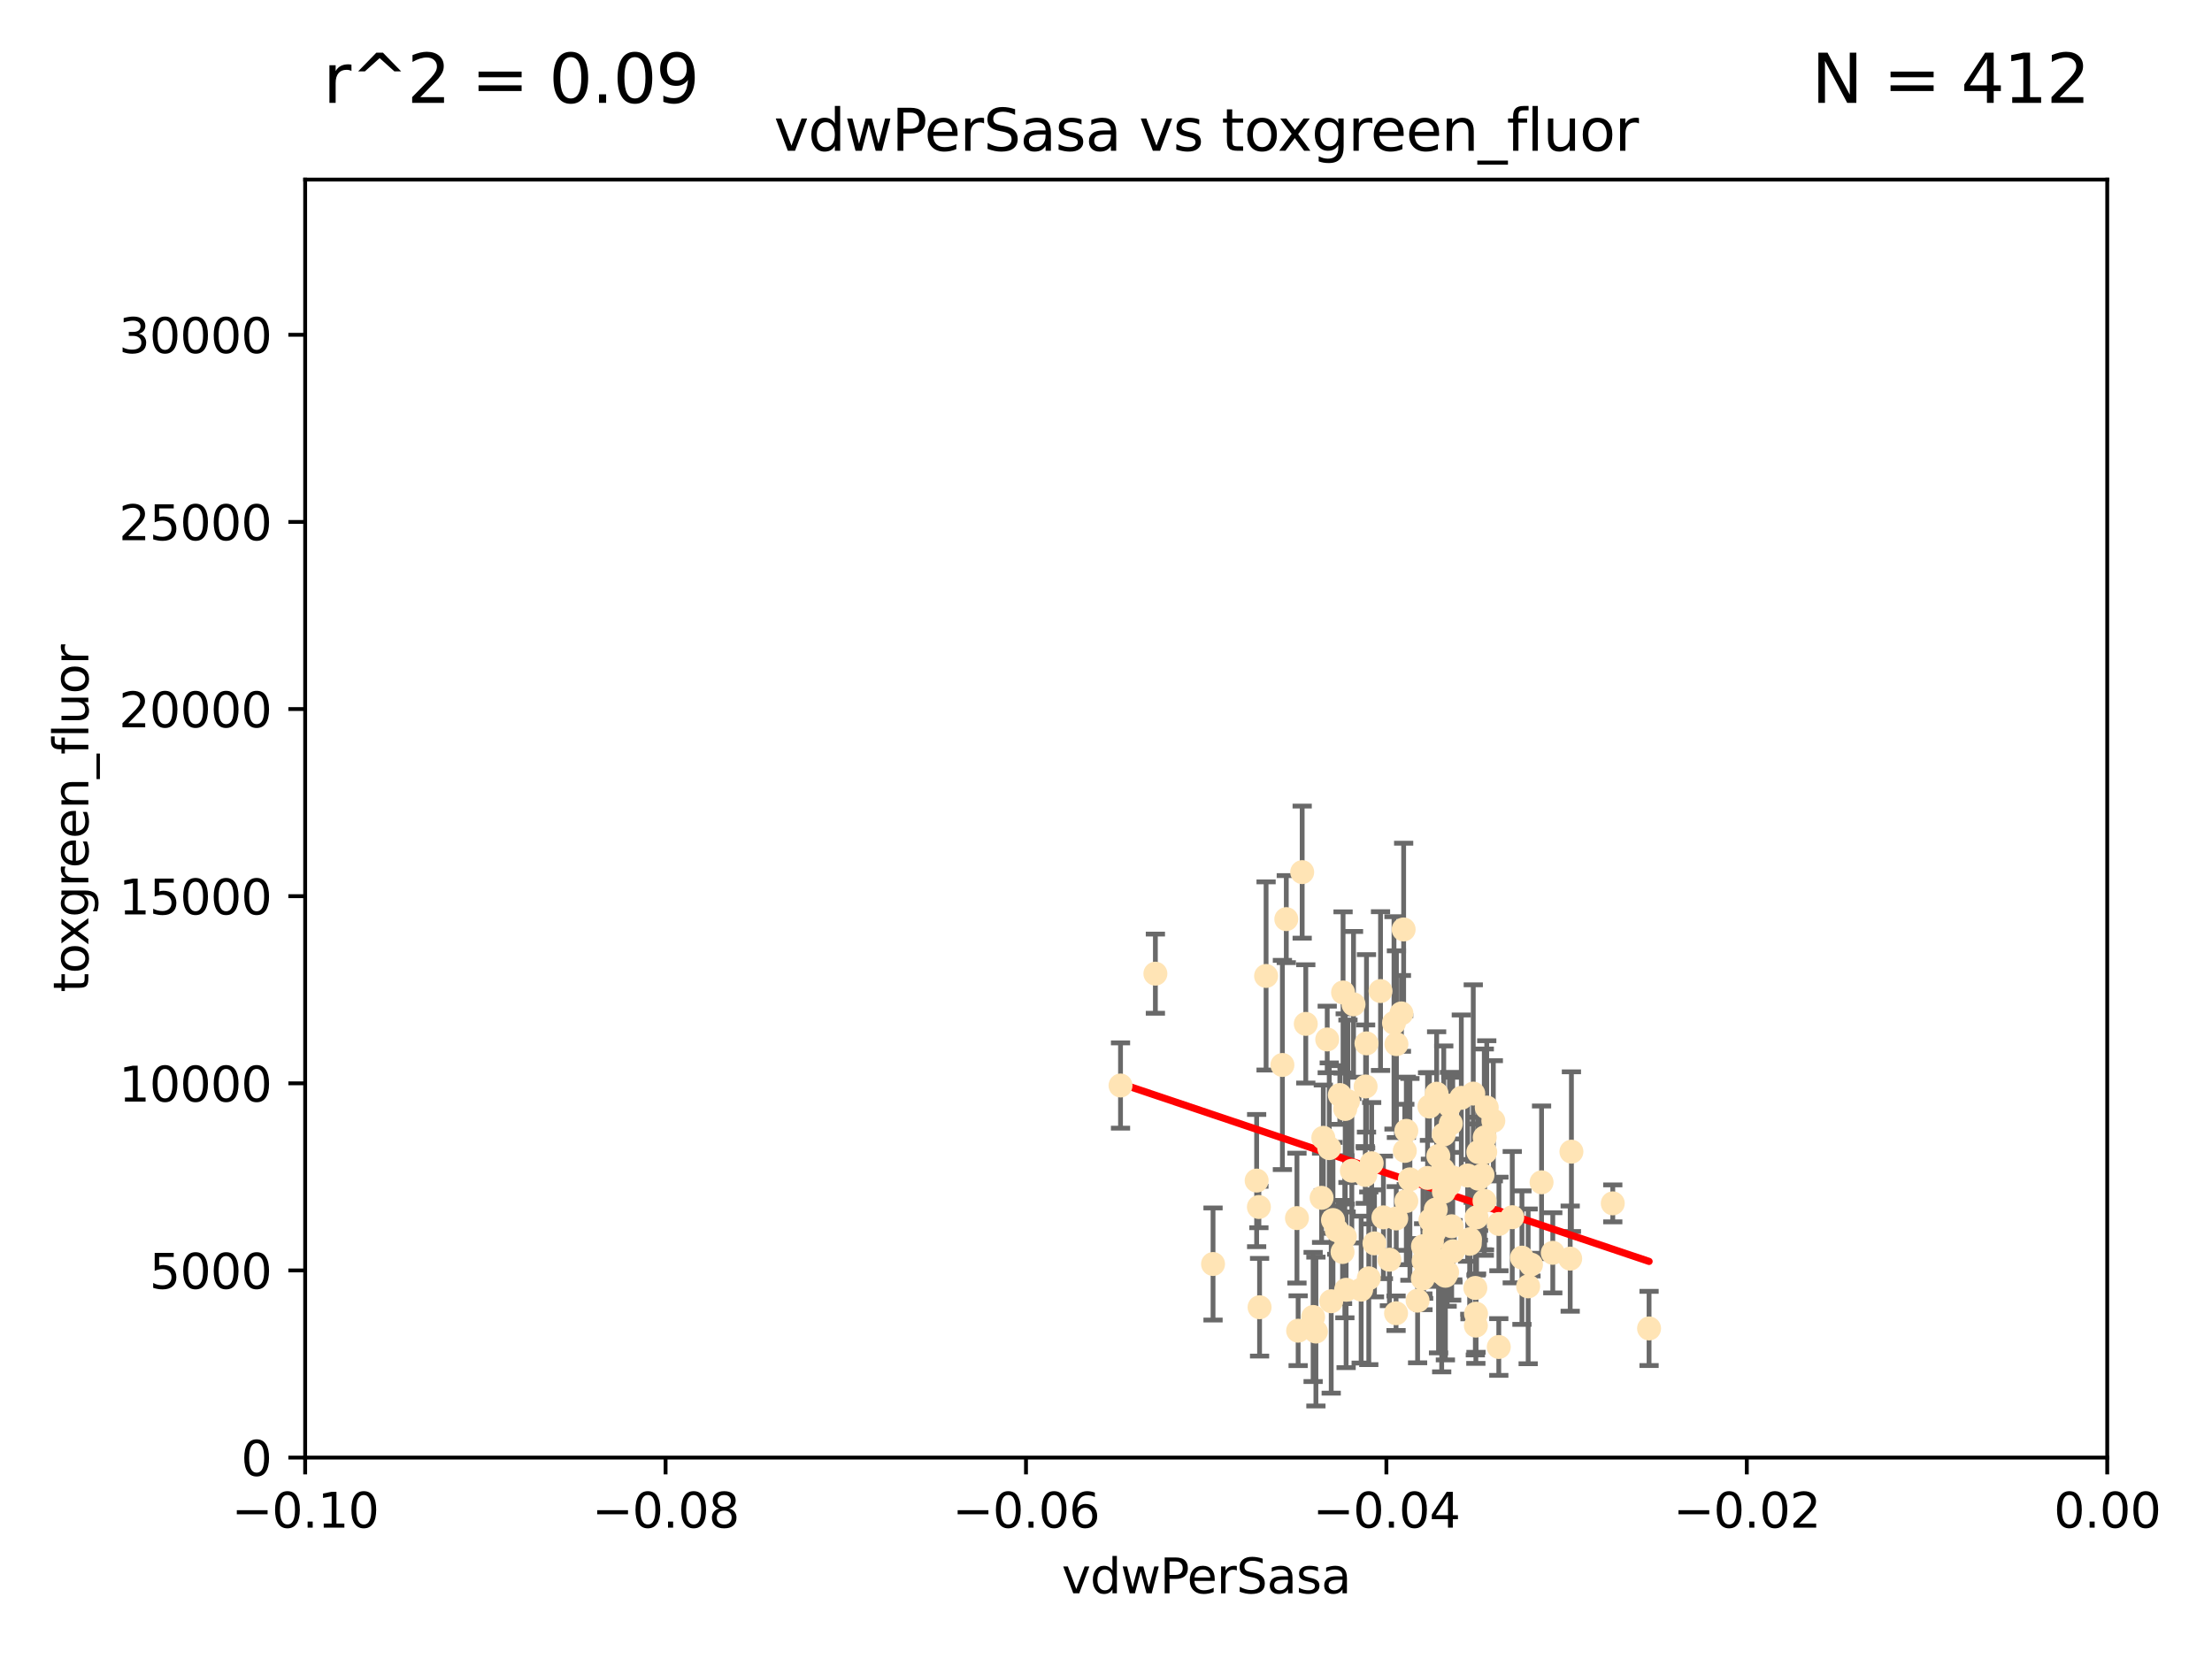 <?xml version="1.0" encoding="utf-8" standalone="no"?>
<!DOCTYPE svg PUBLIC "-//W3C//DTD SVG 1.1//EN"
  "http://www.w3.org/Graphics/SVG/1.1/DTD/svg11.dtd">
<svg xmlns:xlink="http://www.w3.org/1999/xlink" width="460.8pt" height="345.6pt" viewBox="0 0 460.8 345.6" xmlns="http://www.w3.org/2000/svg" version="1.1">
 <defs>
  <style type="text/css">*{stroke-linejoin: round; stroke-linecap: butt}</style>
 </defs>
 <g id="figure_1">
  <g id="patch_1">
   <path d="M 0 345.6 
L 460.8 345.6 
L 460.8 0 
L 0 0 
z
" style="fill: #ffffff"/>
  </g>
  <g id="axes_1">
   <g id="patch_2">
    <path d="M 63.571 303.64 
L 438.975 303.64 
L 438.975 37.411 
L 63.571 37.411 
z
" style="fill: #ffffff"/>
   </g>
   <g id="PathCollection_1">
    <defs>
     <path id="m966cd95899" d="M 0 1.118 
C 0.297 1.118 0.581 1 0.791 0.791 
C 1 0.581 1.118 0.297 1.118 0 
C 1.118 -0.297 1 -0.581 0.791 -0.791 
C 0.581 -1 0.297 -1.118 0 -1.118 
C -0.297 -1.118 -0.581 -1 -0.791 -0.791 
C -1 -0.581 -1.118 -0.297 -1.118 0 
C -1.118 0.297 -1 0.581 -0.791 0.791 
C -0.581 1 -0.297 1.118 0 1.118 
z
" style="stroke: #ffe4b5"/>
    </defs>
    <g clip-path="url(#p02945c7b4b)">
     <use xlink:href="#m966cd95899" x="276.486" y="216.536" style="fill: #ffe4b5; stroke: #ffe4b5"/>
     <use xlink:href="#m966cd95899" x="279.113" y="228.111" style="fill: #ffe4b5; stroke: #ffe4b5"/>
     <use xlink:href="#m966cd95899" x="284.412" y="244.769" style="fill: #ffe4b5; stroke: #ffe4b5"/>
     <use xlink:href="#m966cd95899" x="302.231" y="234.05" style="fill: #ffe4b5; stroke: #ffe4b5"/>
     <use xlink:href="#m966cd95899" x="280.234" y="231.017" style="fill: #ffe4b5; stroke: #ffe4b5"/>
     <use xlink:href="#m966cd95899" x="271.268" y="181.678" style="fill: #ffe4b5; stroke: #ffe4b5"/>
     <use xlink:href="#m966cd95899" x="275.67" y="237.027" style="fill: #ffe4b5; stroke: #ffe4b5"/>
     <use xlink:href="#m966cd95899" x="280.806" y="229.412" style="fill: #ffe4b5; stroke: #ffe4b5"/>
     <use xlink:href="#m966cd95899" x="285.142" y="266.293" style="fill: #ffe4b5; stroke: #ffe4b5"/>
     <use xlink:href="#m966cd95899" x="262.392" y="272.322" style="fill: #ffe4b5; stroke: #ffe4b5"/>
     <use xlink:href="#m966cd95899" x="277.685" y="254.155" style="fill: #ffe4b5; stroke: #ffe4b5"/>
     <use xlink:href="#m966cd95899" x="307.963" y="239.982" style="fill: #ffe4b5; stroke: #ffe4b5"/>
     <use xlink:href="#m966cd95899" x="292.648" y="239.753" style="fill: #ffe4b5; stroke: #ffe4b5"/>
     <use xlink:href="#m966cd95899" x="280.161" y="257.637" style="fill: #ffe4b5; stroke: #ffe4b5"/>
     <use xlink:href="#m966cd95899" x="296.433" y="259.605" style="fill: #ffe4b5; stroke: #ffe4b5"/>
     <use xlink:href="#m966cd95899" x="307.598" y="253.6" style="fill: #ffe4b5; stroke: #ffe4b5"/>
     <use xlink:href="#m966cd95899" x="292.96" y="235.57" style="fill: #ffe4b5; stroke: #ffe4b5"/>
     <use xlink:href="#m966cd95899" x="300.331" y="265.126" style="fill: #ffe4b5; stroke: #ffe4b5"/>
     <use xlink:href="#m966cd95899" x="302.412" y="255.451" style="fill: #ffe4b5; stroke: #ffe4b5"/>
     <use xlink:href="#m966cd95899" x="275.312" y="249.525" style="fill: #ffe4b5; stroke: #ffe4b5"/>
     <use xlink:href="#m966cd95899" x="297.982" y="254.168" style="fill: #ffe4b5; stroke: #ffe4b5"/>
     <use xlink:href="#m966cd95899" x="261.782" y="245.935" style="fill: #ffe4b5; stroke: #ffe4b5"/>
     <use xlink:href="#m966cd95899" x="240.689" y="202.832" style="fill: #ffe4b5; stroke: #ffe4b5"/>
     <use xlink:href="#m966cd95899" x="304.418" y="228.7" style="fill: #ffe4b5; stroke: #ffe4b5"/>
     <use xlink:href="#m966cd95899" x="284.482" y="226.335" style="fill: #ffe4b5; stroke: #ffe4b5"/>
     <use xlink:href="#m966cd95899" x="302.633" y="245.292" style="fill: #ffe4b5; stroke: #ffe4b5"/>
     <use xlink:href="#m966cd95899" x="293.711" y="245.681" style="fill: #ffe4b5; stroke: #ffe4b5"/>
     <use xlink:href="#m966cd95899" x="263.75" y="203.309" style="fill: #ffe4b5; stroke: #ffe4b5"/>
     <use xlink:href="#m966cd95899" x="299.669" y="262.659" style="fill: #ffe4b5; stroke: #ffe4b5"/>
     <use xlink:href="#m966cd95899" x="288.189" y="253.603" style="fill: #ffe4b5; stroke: #ffe4b5"/>
     <use xlink:href="#m966cd95899" x="309.251" y="250.173" style="fill: #ffe4b5; stroke: #ffe4b5"/>
     <use xlink:href="#m966cd95899" x="300.787" y="248.241" style="fill: #ffe4b5; stroke: #ffe4b5"/>
     <use xlink:href="#m966cd95899" x="297.387" y="245.382" style="fill: #ffe4b5; stroke: #ffe4b5"/>
     <use xlink:href="#m966cd95899" x="299.63" y="240.809" style="fill: #ffe4b5; stroke: #ffe4b5"/>
     <use xlink:href="#m966cd95899" x="281.61" y="243.885" style="fill: #ffe4b5; stroke: #ffe4b5"/>
     <use xlink:href="#m966cd95899" x="278.469" y="256.268" style="fill: #ffe4b5; stroke: #ffe4b5"/>
     <use xlink:href="#m966cd95899" x="306.23" y="258.147" style="fill: #ffe4b5; stroke: #ffe4b5"/>
     <use xlink:href="#m966cd95899" x="296.402" y="266.337" style="fill: #ffe4b5; stroke: #ffe4b5"/>
     <use xlink:href="#m966cd95899" x="290.902" y="217.517" style="fill: #ffe4b5; stroke: #ffe4b5"/>
     <use xlink:href="#m966cd95899" x="292.961" y="250.198" style="fill: #ffe4b5; stroke: #ffe4b5"/>
     <use xlink:href="#m966cd95899" x="301.103" y="265.765" style="fill: #ffe4b5; stroke: #ffe4b5"/>
     <use xlink:href="#m966cd95899" x="312.226" y="280.604" style="fill: #ffe4b5; stroke: #ffe4b5"/>
     <use xlink:href="#m966cd95899" x="309.206" y="240.015" style="fill: #ffe4b5; stroke: #ffe4b5"/>
     <use xlink:href="#m966cd95899" x="318.932" y="263.441" style="fill: #ffe4b5; stroke: #ffe4b5"/>
     <use xlink:href="#m966cd95899" x="285.744" y="242.322" style="fill: #ffe4b5; stroke: #ffe4b5"/>
     <use xlink:href="#m966cd95899" x="301.951" y="230.33" style="fill: #ffe4b5; stroke: #ffe4b5"/>
     <use xlink:href="#m966cd95899" x="306.18" y="259.103" style="fill: #ffe4b5; stroke: #ffe4b5"/>
     <use xlink:href="#m966cd95899" x="305.738" y="244.88" style="fill: #ffe4b5; stroke: #ffe4b5"/>
     <use xlink:href="#m966cd95899" x="233.425" y="226.132" style="fill: #ffe4b5; stroke: #ffe4b5"/>
     <use xlink:href="#m966cd95899" x="274.129" y="277.386" style="fill: #ffe4b5; stroke: #ffe4b5"/>
     <use xlink:href="#m966cd95899" x="297.776" y="230.52" style="fill: #ffe4b5; stroke: #ffe4b5"/>
     <use xlink:href="#m966cd95899" x="290.396" y="213.083" style="fill: #ffe4b5; stroke: #ffe4b5"/>
     <use xlink:href="#m966cd95899" x="277.316" y="271.074" style="fill: #ffe4b5; stroke: #ffe4b5"/>
     <use xlink:href="#m966cd95899" x="286.329" y="259.016" style="fill: #ffe4b5; stroke: #ffe4b5"/>
     <use xlink:href="#m966cd95899" x="295.312" y="270.951" style="fill: #ffe4b5; stroke: #ffe4b5"/>
     <use xlink:href="#m966cd95899" x="308.83" y="244.786" style="fill: #ffe4b5; stroke: #ffe4b5"/>
     <use xlink:href="#m966cd95899" x="307.968" y="245.545" style="fill: #ffe4b5; stroke: #ffe4b5"/>
     <use xlink:href="#m966cd95899" x="298.793" y="256.689" style="fill: #ffe4b5; stroke: #ffe4b5"/>
     <use xlink:href="#m966cd95899" x="302.689" y="260.664" style="fill: #ffe4b5; stroke: #ffe4b5"/>
     <use xlink:href="#m966cd95899" x="252.698" y="263.316" style="fill: #ffe4b5; stroke: #ffe4b5"/>
     <use xlink:href="#m966cd95899" x="291.943" y="211.111" style="fill: #ffe4b5; stroke: #ffe4b5"/>
     <use xlink:href="#m966cd95899" x="309.302" y="236.934" style="fill: #ffe4b5; stroke: #ffe4b5"/>
     <use xlink:href="#m966cd95899" x="306.909" y="227.815" style="fill: #ffe4b5; stroke: #ffe4b5"/>
     <use xlink:href="#m966cd95899" x="290.866" y="253.828" style="fill: #ffe4b5; stroke: #ffe4b5"/>
     <use xlink:href="#m966cd95899" x="283.557" y="268.649" style="fill: #ffe4b5; stroke: #ffe4b5"/>
     <use xlink:href="#m966cd95899" x="299.276" y="227.838" style="fill: #ffe4b5; stroke: #ffe4b5"/>
     <use xlink:href="#m966cd95899" x="327.1" y="262.194" style="fill: #ffe4b5; stroke: #ffe4b5"/>
     <use xlink:href="#m966cd95899" x="267.148" y="221.853" style="fill: #ffe4b5; stroke: #ffe4b5"/>
     <use xlink:href="#m966cd95899" x="287.589" y="206.457" style="fill: #ffe4b5; stroke: #ffe4b5"/>
     <use xlink:href="#m966cd95899" x="297.947" y="261.955" style="fill: #ffe4b5; stroke: #ffe4b5"/>
     <use xlink:href="#m966cd95899" x="307.477" y="273.662" style="fill: #ffe4b5; stroke: #ffe4b5"/>
     <use xlink:href="#m966cd95899" x="296.568" y="262.694" style="fill: #ffe4b5; stroke: #ffe4b5"/>
     <use xlink:href="#m966cd95899" x="292.406" y="193.623" style="fill: #ffe4b5; stroke: #ffe4b5"/>
     <use xlink:href="#m966cd95899" x="301.883" y="246.826" style="fill: #ffe4b5; stroke: #ffe4b5"/>
     <use xlink:href="#m966cd95899" x="267.959" y="191.469" style="fill: #ffe4b5; stroke: #ffe4b5"/>
     <use xlink:href="#m966cd95899" x="308.006" y="245.234" style="fill: #ffe4b5; stroke: #ffe4b5"/>
     <use xlink:href="#m966cd95899" x="317.049" y="261.986" style="fill: #ffe4b5; stroke: #ffe4b5"/>
     <use xlink:href="#m966cd95899" x="281.963" y="209.222" style="fill: #ffe4b5; stroke: #ffe4b5"/>
     <use xlink:href="#m966cd95899" x="279.679" y="260.815" style="fill: #ffe4b5; stroke: #ffe4b5"/>
     <use xlink:href="#m966cd95899" x="301.464" y="265.045" style="fill: #ffe4b5; stroke: #ffe4b5"/>
     <use xlink:href="#m966cd95899" x="300.61" y="243.672" style="fill: #ffe4b5; stroke: #ffe4b5"/>
     <use xlink:href="#m966cd95899" x="280.419" y="268.684" style="fill: #ffe4b5; stroke: #ffe4b5"/>
     <use xlink:href="#m966cd95899" x="321.136" y="246.295" style="fill: #ffe4b5; stroke: #ffe4b5"/>
     <use xlink:href="#m966cd95899" x="309.717" y="230.72" style="fill: #ffe4b5; stroke: #ffe4b5"/>
     <use xlink:href="#m966cd95899" x="307.341" y="268.302" style="fill: #ffe4b5; stroke: #ffe4b5"/>
     <use xlink:href="#m966cd95899" x="327.356" y="239.911" style="fill: #ffe4b5; stroke: #ffe4b5"/>
     <use xlink:href="#m966cd95899" x="289.439" y="262.419" style="fill: #ffe4b5; stroke: #ffe4b5"/>
     <use xlink:href="#m966cd95899" x="284.665" y="217.353" style="fill: #ffe4b5; stroke: #ffe4b5"/>
     <use xlink:href="#m966cd95899" x="298.297" y="258.605" style="fill: #ffe4b5; stroke: #ffe4b5"/>
     <use xlink:href="#m966cd95899" x="270.18" y="253.753" style="fill: #ffe4b5; stroke: #ffe4b5"/>
     <use xlink:href="#m966cd95899" x="272.018" y="213.294" style="fill: #ffe4b5; stroke: #ffe4b5"/>
     <use xlink:href="#m966cd95899" x="312.252" y="254.975" style="fill: #ffe4b5; stroke: #ffe4b5"/>
     <use xlink:href="#m966cd95899" x="323.474" y="260.985" style="fill: #ffe4b5; stroke: #ffe4b5"/>
     <use xlink:href="#m966cd95899" x="299.099" y="251.971" style="fill: #ffe4b5; stroke: #ffe4b5"/>
     <use xlink:href="#m966cd95899" x="343.531" y="276.739" style="fill: #ffe4b5; stroke: #ffe4b5"/>
     <use xlink:href="#m966cd95899" x="315.03" y="253.562" style="fill: #ffe4b5; stroke: #ffe4b5"/>
     <use xlink:href="#m966cd95899" x="273.549" y="274.347" style="fill: #ffe4b5; stroke: #ffe4b5"/>
     <use xlink:href="#m966cd95899" x="318.346" y="267.976" style="fill: #ffe4b5; stroke: #ffe4b5"/>
     <use xlink:href="#m966cd95899" x="270.426" y="277.211" style="fill: #ffe4b5; stroke: #ffe4b5"/>
     <use xlink:href="#m966cd95899" x="262.253" y="251.441" style="fill: #ffe4b5; stroke: #ffe4b5"/>
     <use xlink:href="#m966cd95899" x="311.087" y="233.485" style="fill: #ffe4b5; stroke: #ffe4b5"/>
     <use xlink:href="#m966cd95899" x="335.971" y="250.681" style="fill: #ffe4b5; stroke: #ffe4b5"/>
     <use xlink:href="#m966cd95899" x="309.402" y="239.983" style="fill: #ffe4b5; stroke: #ffe4b5"/>
     <use xlink:href="#m966cd95899" x="307.449" y="276.151" style="fill: #ffe4b5; stroke: #ffe4b5"/>
     <use xlink:href="#m966cd95899" x="279.786" y="206.748" style="fill: #ffe4b5; stroke: #ffe4b5"/>
     <use xlink:href="#m966cd95899" x="300.761" y="236.321" style="fill: #ffe4b5; stroke: #ffe4b5"/>
     <use xlink:href="#m966cd95899" x="276.908" y="239.171" style="fill: #ffe4b5; stroke: #ffe4b5"/>
     <use xlink:href="#m966cd95899" x="290.824" y="273.573" style="fill: #ffe4b5; stroke: #ffe4b5"/>
    </g>
   </g>
   <g id="matplotlib.axis_1">
    <g id="xtick_1">
     <g id="line2d_1">
      <defs>
       <path id="m77eda7f740" d="M 0 0 
L 0 3.5 
" style="stroke: #000000; stroke-width: 0.8"/>
      </defs>
      <g>
       <use xlink:href="#m77eda7f740" x="63.571" y="303.64" style="stroke: #000000; stroke-width: 0.8"/>
      </g>
     </g>
     <g id="text_1">
      <!-- −0.10 -->
      <g transform="translate(48.249 318.238)scale(0.1 -0.1)">
       <defs>
        <path id="DejaVuSans-2212" d="M 678 2272 
L 4684 2272 
L 4684 1741 
L 678 1741 
L 678 2272 
z
" transform="scale(0.016)"/>
        <path id="DejaVuSans-30" d="M 2034 4250 
Q 1547 4250 1301 3770 
Q 1056 3291 1056 2328 
Q 1056 1369 1301 889 
Q 1547 409 2034 409 
Q 2525 409 2770 889 
Q 3016 1369 3016 2328 
Q 3016 3291 2770 3770 
Q 2525 4250 2034 4250 
z
M 2034 4750 
Q 2819 4750 3233 4129 
Q 3647 3509 3647 2328 
Q 3647 1150 3233 529 
Q 2819 -91 2034 -91 
Q 1250 -91 836 529 
Q 422 1150 422 2328 
Q 422 3509 836 4129 
Q 1250 4750 2034 4750 
z
" transform="scale(0.016)"/>
        <path id="DejaVuSans-2e" d="M 684 794 
L 1344 794 
L 1344 0 
L 684 0 
L 684 794 
z
" transform="scale(0.016)"/>
        <path id="DejaVuSans-31" d="M 794 531 
L 1825 531 
L 1825 4091 
L 703 3866 
L 703 4441 
L 1819 4666 
L 2450 4666 
L 2450 531 
L 3481 531 
L 3481 0 
L 794 0 
L 794 531 
z
" transform="scale(0.016)"/>
       </defs>
       <use xlink:href="#DejaVuSans-2212"/>
       <use xlink:href="#DejaVuSans-30" x="83.789"/>
       <use xlink:href="#DejaVuSans-2e" x="147.412"/>
       <use xlink:href="#DejaVuSans-31" x="179.199"/>
       <use xlink:href="#DejaVuSans-30" x="242.822"/>
      </g>
     </g>
    </g>
    <g id="xtick_2">
     <g id="line2d_2">
      <g>
       <use xlink:href="#m77eda7f740" x="138.652" y="303.64" style="stroke: #000000; stroke-width: 0.8"/>
      </g>
     </g>
     <g id="text_2">
      <!-- −0.08 -->
      <g transform="translate(123.329 318.238)scale(0.1 -0.1)">
       <defs>
        <path id="DejaVuSans-38" d="M 2034 2216 
Q 1584 2216 1326 1975 
Q 1069 1734 1069 1313 
Q 1069 891 1326 650 
Q 1584 409 2034 409 
Q 2484 409 2743 651 
Q 3003 894 3003 1313 
Q 3003 1734 2745 1975 
Q 2488 2216 2034 2216 
z
M 1403 2484 
Q 997 2584 770 2862 
Q 544 3141 544 3541 
Q 544 4100 942 4425 
Q 1341 4750 2034 4750 
Q 2731 4750 3128 4425 
Q 3525 4100 3525 3541 
Q 3525 3141 3298 2862 
Q 3072 2584 2669 2484 
Q 3125 2378 3379 2068 
Q 3634 1759 3634 1313 
Q 3634 634 3220 271 
Q 2806 -91 2034 -91 
Q 1263 -91 848 271 
Q 434 634 434 1313 
Q 434 1759 690 2068 
Q 947 2378 1403 2484 
z
M 1172 3481 
Q 1172 3119 1398 2916 
Q 1625 2713 2034 2713 
Q 2441 2713 2670 2916 
Q 2900 3119 2900 3481 
Q 2900 3844 2670 4047 
Q 2441 4250 2034 4250 
Q 1625 4250 1398 4047 
Q 1172 3844 1172 3481 
z
" transform="scale(0.016)"/>
       </defs>
       <use xlink:href="#DejaVuSans-2212"/>
       <use xlink:href="#DejaVuSans-30" x="83.789"/>
       <use xlink:href="#DejaVuSans-2e" x="147.412"/>
       <use xlink:href="#DejaVuSans-30" x="179.199"/>
       <use xlink:href="#DejaVuSans-38" x="242.822"/>
      </g>
     </g>
    </g>
    <g id="xtick_3">
     <g id="line2d_3">
      <g>
       <use xlink:href="#m77eda7f740" x="213.733" y="303.64" style="stroke: #000000; stroke-width: 0.8"/>
      </g>
     </g>
     <g id="text_3">
      <!-- −0.06 -->
      <g transform="translate(198.41 318.238)scale(0.1 -0.1)">
       <defs>
        <path id="DejaVuSans-36" d="M 2113 2584 
Q 1688 2584 1439 2293 
Q 1191 2003 1191 1497 
Q 1191 994 1439 701 
Q 1688 409 2113 409 
Q 2538 409 2786 701 
Q 3034 994 3034 1497 
Q 3034 2003 2786 2293 
Q 2538 2584 2113 2584 
z
M 3366 4563 
L 3366 3988 
Q 3128 4100 2886 4159 
Q 2644 4219 2406 4219 
Q 1781 4219 1451 3797 
Q 1122 3375 1075 2522 
Q 1259 2794 1537 2939 
Q 1816 3084 2150 3084 
Q 2853 3084 3261 2657 
Q 3669 2231 3669 1497 
Q 3669 778 3244 343 
Q 2819 -91 2113 -91 
Q 1303 -91 875 529 
Q 447 1150 447 2328 
Q 447 3434 972 4092 
Q 1497 4750 2381 4750 
Q 2619 4750 2861 4703 
Q 3103 4656 3366 4563 
z
" transform="scale(0.016)"/>
       </defs>
       <use xlink:href="#DejaVuSans-2212"/>
       <use xlink:href="#DejaVuSans-30" x="83.789"/>
       <use xlink:href="#DejaVuSans-2e" x="147.412"/>
       <use xlink:href="#DejaVuSans-30" x="179.199"/>
       <use xlink:href="#DejaVuSans-36" x="242.822"/>
      </g>
     </g>
    </g>
    <g id="xtick_4">
     <g id="line2d_4">
      <g>
       <use xlink:href="#m77eda7f740" x="288.813" y="303.64" style="stroke: #000000; stroke-width: 0.8"/>
      </g>
     </g>
     <g id="text_4">
      <!-- −0.04 -->
      <g transform="translate(273.491 318.238)scale(0.1 -0.1)">
       <defs>
        <path id="DejaVuSans-34" d="M 2419 4116 
L 825 1625 
L 2419 1625 
L 2419 4116 
z
M 2253 4666 
L 3047 4666 
L 3047 1625 
L 3713 1625 
L 3713 1100 
L 3047 1100 
L 3047 0 
L 2419 0 
L 2419 1100 
L 313 1100 
L 313 1709 
L 2253 4666 
z
" transform="scale(0.016)"/>
       </defs>
       <use xlink:href="#DejaVuSans-2212"/>
       <use xlink:href="#DejaVuSans-30" x="83.789"/>
       <use xlink:href="#DejaVuSans-2e" x="147.412"/>
       <use xlink:href="#DejaVuSans-30" x="179.199"/>
       <use xlink:href="#DejaVuSans-34" x="242.822"/>
      </g>
     </g>
    </g>
    <g id="xtick_5">
     <g id="line2d_5">
      <g>
       <use xlink:href="#m77eda7f740" x="363.894" y="303.64" style="stroke: #000000; stroke-width: 0.8"/>
      </g>
     </g>
     <g id="text_5">
      <!-- −0.02 -->
      <g transform="translate(348.572 318.238)scale(0.1 -0.1)">
       <defs>
        <path id="DejaVuSans-32" d="M 1228 531 
L 3431 531 
L 3431 0 
L 469 0 
L 469 531 
Q 828 903 1448 1529 
Q 2069 2156 2228 2338 
Q 2531 2678 2651 2914 
Q 2772 3150 2772 3378 
Q 2772 3750 2511 3984 
Q 2250 4219 1831 4219 
Q 1534 4219 1204 4116 
Q 875 4013 500 3803 
L 500 4441 
Q 881 4594 1212 4672 
Q 1544 4750 1819 4750 
Q 2544 4750 2975 4387 
Q 3406 4025 3406 3419 
Q 3406 3131 3298 2873 
Q 3191 2616 2906 2266 
Q 2828 2175 2409 1742 
Q 1991 1309 1228 531 
z
" transform="scale(0.016)"/>
       </defs>
       <use xlink:href="#DejaVuSans-2212"/>
       <use xlink:href="#DejaVuSans-30" x="83.789"/>
       <use xlink:href="#DejaVuSans-2e" x="147.412"/>
       <use xlink:href="#DejaVuSans-30" x="179.199"/>
       <use xlink:href="#DejaVuSans-32" x="242.822"/>
      </g>
     </g>
    </g>
    <g id="xtick_6">
     <g id="line2d_6">
      <g>
       <use xlink:href="#m77eda7f740" x="438.975" y="303.64" style="stroke: #000000; stroke-width: 0.8"/>
      </g>
     </g>
     <g id="text_6">
      <!-- 0.00 -->
      <g transform="translate(427.842 318.238)scale(0.1 -0.1)">
       <use xlink:href="#DejaVuSans-30"/>
       <use xlink:href="#DejaVuSans-2e" x="63.623"/>
       <use xlink:href="#DejaVuSans-30" x="95.41"/>
       <use xlink:href="#DejaVuSans-30" x="159.033"/>
      </g>
     </g>
    </g>
    <g id="text_7">
     <!-- vdwPerSasa -->
     <g transform="translate(221.178 331.917)scale(0.1 -0.1)">
      <defs>
       <path id="DejaVuSans-76" d="M 191 3500 
L 800 3500 
L 1894 563 
L 2988 3500 
L 3597 3500 
L 2284 0 
L 1503 0 
L 191 3500 
z
" transform="scale(0.016)"/>
       <path id="DejaVuSans-64" d="M 2906 2969 
L 2906 4863 
L 3481 4863 
L 3481 0 
L 2906 0 
L 2906 525 
Q 2725 213 2448 61 
Q 2172 -91 1784 -91 
Q 1150 -91 751 415 
Q 353 922 353 1747 
Q 353 2572 751 3078 
Q 1150 3584 1784 3584 
Q 2172 3584 2448 3432 
Q 2725 3281 2906 2969 
z
M 947 1747 
Q 947 1113 1208 752 
Q 1469 391 1925 391 
Q 2381 391 2643 752 
Q 2906 1113 2906 1747 
Q 2906 2381 2643 2742 
Q 2381 3103 1925 3103 
Q 1469 3103 1208 2742 
Q 947 2381 947 1747 
z
" transform="scale(0.016)"/>
       <path id="DejaVuSans-77" d="M 269 3500 
L 844 3500 
L 1563 769 
L 2278 3500 
L 2956 3500 
L 3675 769 
L 4391 3500 
L 4966 3500 
L 4050 0 
L 3372 0 
L 2619 2869 
L 1863 0 
L 1184 0 
L 269 3500 
z
" transform="scale(0.016)"/>
       <path id="DejaVuSans-50" d="M 1259 4147 
L 1259 2394 
L 2053 2394 
Q 2494 2394 2734 2622 
Q 2975 2850 2975 3272 
Q 2975 3691 2734 3919 
Q 2494 4147 2053 4147 
L 1259 4147 
z
M 628 4666 
L 2053 4666 
Q 2838 4666 3239 4311 
Q 3641 3956 3641 3272 
Q 3641 2581 3239 2228 
Q 2838 1875 2053 1875 
L 1259 1875 
L 1259 0 
L 628 0 
L 628 4666 
z
" transform="scale(0.016)"/>
       <path id="DejaVuSans-65" d="M 3597 1894 
L 3597 1613 
L 953 1613 
Q 991 1019 1311 708 
Q 1631 397 2203 397 
Q 2534 397 2845 478 
Q 3156 559 3463 722 
L 3463 178 
Q 3153 47 2828 -22 
Q 2503 -91 2169 -91 
Q 1331 -91 842 396 
Q 353 884 353 1716 
Q 353 2575 817 3079 
Q 1281 3584 2069 3584 
Q 2775 3584 3186 3129 
Q 3597 2675 3597 1894 
z
M 3022 2063 
Q 3016 2534 2758 2815 
Q 2500 3097 2075 3097 
Q 1594 3097 1305 2825 
Q 1016 2553 972 2059 
L 3022 2063 
z
" transform="scale(0.016)"/>
       <path id="DejaVuSans-72" d="M 2631 2963 
Q 2534 3019 2420 3045 
Q 2306 3072 2169 3072 
Q 1681 3072 1420 2755 
Q 1159 2438 1159 1844 
L 1159 0 
L 581 0 
L 581 3500 
L 1159 3500 
L 1159 2956 
Q 1341 3275 1631 3429 
Q 1922 3584 2338 3584 
Q 2397 3584 2469 3576 
Q 2541 3569 2628 3553 
L 2631 2963 
z
" transform="scale(0.016)"/>
       <path id="DejaVuSans-53" d="M 3425 4513 
L 3425 3897 
Q 3066 4069 2747 4153 
Q 2428 4238 2131 4238 
Q 1616 4238 1336 4038 
Q 1056 3838 1056 3469 
Q 1056 3159 1242 3001 
Q 1428 2844 1947 2747 
L 2328 2669 
Q 3034 2534 3370 2195 
Q 3706 1856 3706 1288 
Q 3706 609 3251 259 
Q 2797 -91 1919 -91 
Q 1588 -91 1214 -16 
Q 841 59 441 206 
L 441 856 
Q 825 641 1194 531 
Q 1563 422 1919 422 
Q 2459 422 2753 634 
Q 3047 847 3047 1241 
Q 3047 1584 2836 1778 
Q 2625 1972 2144 2069 
L 1759 2144 
Q 1053 2284 737 2584 
Q 422 2884 422 3419 
Q 422 4038 858 4394 
Q 1294 4750 2059 4750 
Q 2388 4750 2728 4690 
Q 3069 4631 3425 4513 
z
" transform="scale(0.016)"/>
       <path id="DejaVuSans-61" d="M 2194 1759 
Q 1497 1759 1228 1600 
Q 959 1441 959 1056 
Q 959 750 1161 570 
Q 1363 391 1709 391 
Q 2188 391 2477 730 
Q 2766 1069 2766 1631 
L 2766 1759 
L 2194 1759 
z
M 3341 1997 
L 3341 0 
L 2766 0 
L 2766 531 
Q 2569 213 2275 61 
Q 1981 -91 1556 -91 
Q 1019 -91 701 211 
Q 384 513 384 1019 
Q 384 1609 779 1909 
Q 1175 2209 1959 2209 
L 2766 2209 
L 2766 2266 
Q 2766 2663 2505 2880 
Q 2244 3097 1772 3097 
Q 1472 3097 1187 3025 
Q 903 2953 641 2809 
L 641 3341 
Q 956 3463 1253 3523 
Q 1550 3584 1831 3584 
Q 2591 3584 2966 3190 
Q 3341 2797 3341 1997 
z
" transform="scale(0.016)"/>
       <path id="DejaVuSans-73" d="M 2834 3397 
L 2834 2853 
Q 2591 2978 2328 3040 
Q 2066 3103 1784 3103 
Q 1356 3103 1142 2972 
Q 928 2841 928 2578 
Q 928 2378 1081 2264 
Q 1234 2150 1697 2047 
L 1894 2003 
Q 2506 1872 2764 1633 
Q 3022 1394 3022 966 
Q 3022 478 2636 193 
Q 2250 -91 1575 -91 
Q 1294 -91 989 -36 
Q 684 19 347 128 
L 347 722 
Q 666 556 975 473 
Q 1284 391 1588 391 
Q 1994 391 2212 530 
Q 2431 669 2431 922 
Q 2431 1156 2273 1281 
Q 2116 1406 1581 1522 
L 1381 1569 
Q 847 1681 609 1914 
Q 372 2147 372 2553 
Q 372 3047 722 3315 
Q 1072 3584 1716 3584 
Q 2034 3584 2315 3537 
Q 2597 3491 2834 3397 
z
" transform="scale(0.016)"/>
      </defs>
      <use xlink:href="#DejaVuSans-76"/>
      <use xlink:href="#DejaVuSans-64" x="59.18"/>
      <use xlink:href="#DejaVuSans-77" x="122.656"/>
      <use xlink:href="#DejaVuSans-50" x="204.443"/>
      <use xlink:href="#DejaVuSans-65" x="261.121"/>
      <use xlink:href="#DejaVuSans-72" x="322.645"/>
      <use xlink:href="#DejaVuSans-53" x="363.758"/>
      <use xlink:href="#DejaVuSans-61" x="427.234"/>
      <use xlink:href="#DejaVuSans-73" x="488.514"/>
      <use xlink:href="#DejaVuSans-61" x="540.613"/>
     </g>
    </g>
   </g>
   <g id="matplotlib.axis_2">
    <g id="ytick_1">
     <g id="line2d_7">
      <defs>
       <path id="m042feeb33c" d="M 0 0 
L -3.5 0 
" style="stroke: #000000; stroke-width: 0.8"/>
      </defs>
      <g>
       <use xlink:href="#m042feeb33c" x="63.571" y="303.64" style="stroke: #000000; stroke-width: 0.8"/>
      </g>
     </g>
     <g id="text_8">
      <!-- 0 -->
      <g transform="translate(50.209 307.439)scale(0.1 -0.1)">
       <use xlink:href="#DejaVuSans-30"/>
      </g>
     </g>
    </g>
    <g id="ytick_2">
     <g id="line2d_8">
      <g>
       <use xlink:href="#m042feeb33c" x="63.571" y="264.657" style="stroke: #000000; stroke-width: 0.8"/>
      </g>
     </g>
     <g id="text_9">
      <!-- 5000 -->
      <g transform="translate(31.121 268.457)scale(0.1 -0.1)">
       <defs>
        <path id="DejaVuSans-35" d="M 691 4666 
L 3169 4666 
L 3169 4134 
L 1269 4134 
L 1269 2991 
Q 1406 3038 1543 3061 
Q 1681 3084 1819 3084 
Q 2600 3084 3056 2656 
Q 3513 2228 3513 1497 
Q 3513 744 3044 326 
Q 2575 -91 1722 -91 
Q 1428 -91 1123 -41 
Q 819 9 494 109 
L 494 744 
Q 775 591 1075 516 
Q 1375 441 1709 441 
Q 2250 441 2565 725 
Q 2881 1009 2881 1497 
Q 2881 1984 2565 2268 
Q 2250 2553 1709 2553 
Q 1456 2553 1204 2497 
Q 953 2441 691 2322 
L 691 4666 
z
" transform="scale(0.016)"/>
       </defs>
       <use xlink:href="#DejaVuSans-35"/>
       <use xlink:href="#DejaVuSans-30" x="63.623"/>
       <use xlink:href="#DejaVuSans-30" x="127.246"/>
       <use xlink:href="#DejaVuSans-30" x="190.869"/>
      </g>
     </g>
    </g>
    <g id="ytick_3">
     <g id="line2d_9">
      <g>
       <use xlink:href="#m042feeb33c" x="63.571" y="225.675" style="stroke: #000000; stroke-width: 0.8"/>
      </g>
     </g>
     <g id="text_10">
      <!-- 10000 -->
      <g transform="translate(24.759 229.474)scale(0.1 -0.1)">
       <use xlink:href="#DejaVuSans-31"/>
       <use xlink:href="#DejaVuSans-30" x="63.623"/>
       <use xlink:href="#DejaVuSans-30" x="127.246"/>
       <use xlink:href="#DejaVuSans-30" x="190.869"/>
       <use xlink:href="#DejaVuSans-30" x="254.492"/>
      </g>
     </g>
    </g>
    <g id="ytick_4">
     <g id="line2d_10">
      <g>
       <use xlink:href="#m042feeb33c" x="63.571" y="186.692" style="stroke: #000000; stroke-width: 0.8"/>
      </g>
     </g>
     <g id="text_11">
      <!-- 15000 -->
      <g transform="translate(24.759 190.492)scale(0.1 -0.1)">
       <use xlink:href="#DejaVuSans-31"/>
       <use xlink:href="#DejaVuSans-35" x="63.623"/>
       <use xlink:href="#DejaVuSans-30" x="127.246"/>
       <use xlink:href="#DejaVuSans-30" x="190.869"/>
       <use xlink:href="#DejaVuSans-30" x="254.492"/>
      </g>
     </g>
    </g>
    <g id="ytick_5">
     <g id="line2d_11">
      <g>
       <use xlink:href="#m042feeb33c" x="63.571" y="147.71" style="stroke: #000000; stroke-width: 0.8"/>
      </g>
     </g>
     <g id="text_12">
      <!-- 20000 -->
      <g transform="translate(24.759 151.509)scale(0.1 -0.1)">
       <use xlink:href="#DejaVuSans-32"/>
       <use xlink:href="#DejaVuSans-30" x="63.623"/>
       <use xlink:href="#DejaVuSans-30" x="127.246"/>
       <use xlink:href="#DejaVuSans-30" x="190.869"/>
       <use xlink:href="#DejaVuSans-30" x="254.492"/>
      </g>
     </g>
    </g>
    <g id="ytick_6">
     <g id="line2d_12">
      <g>
       <use xlink:href="#m042feeb33c" x="63.571" y="108.727" style="stroke: #000000; stroke-width: 0.8"/>
      </g>
     </g>
     <g id="text_13">
      <!-- 25000 -->
      <g transform="translate(24.759 112.527)scale(0.1 -0.1)">
       <use xlink:href="#DejaVuSans-32"/>
       <use xlink:href="#DejaVuSans-35" x="63.623"/>
       <use xlink:href="#DejaVuSans-30" x="127.246"/>
       <use xlink:href="#DejaVuSans-30" x="190.869"/>
       <use xlink:href="#DejaVuSans-30" x="254.492"/>
      </g>
     </g>
    </g>
    <g id="ytick_7">
     <g id="line2d_13">
      <g>
       <use xlink:href="#m042feeb33c" x="63.571" y="69.745" style="stroke: #000000; stroke-width: 0.8"/>
      </g>
     </g>
     <g id="text_14">
      <!-- 30000 -->
      <g transform="translate(24.759 73.544)scale(0.1 -0.1)">
       <defs>
        <path id="DejaVuSans-33" d="M 2597 2516 
Q 3050 2419 3304 2112 
Q 3559 1806 3559 1356 
Q 3559 666 3084 287 
Q 2609 -91 1734 -91 
Q 1441 -91 1130 -33 
Q 819 25 488 141 
L 488 750 
Q 750 597 1062 519 
Q 1375 441 1716 441 
Q 2309 441 2620 675 
Q 2931 909 2931 1356 
Q 2931 1769 2642 2001 
Q 2353 2234 1838 2234 
L 1294 2234 
L 1294 2753 
L 1863 2753 
Q 2328 2753 2575 2939 
Q 2822 3125 2822 3475 
Q 2822 3834 2567 4026 
Q 2313 4219 1838 4219 
Q 1578 4219 1281 4162 
Q 984 4106 628 3988 
L 628 4550 
Q 988 4650 1302 4700 
Q 1616 4750 1894 4750 
Q 2613 4750 3031 4423 
Q 3450 4097 3450 3541 
Q 3450 3153 3228 2886 
Q 3006 2619 2597 2516 
z
" transform="scale(0.016)"/>
       </defs>
       <use xlink:href="#DejaVuSans-33"/>
       <use xlink:href="#DejaVuSans-30" x="63.623"/>
       <use xlink:href="#DejaVuSans-30" x="127.246"/>
       <use xlink:href="#DejaVuSans-30" x="190.869"/>
       <use xlink:href="#DejaVuSans-30" x="254.492"/>
      </g>
     </g>
    </g>
    <g id="text_15">
     <!-- toxgreen_fluor -->
     <g transform="translate(18.401 206.72)rotate(-90)scale(0.1 -0.1)">
      <defs>
       <path id="DejaVuSans-74" d="M 1172 4494 
L 1172 3500 
L 2356 3500 
L 2356 3053 
L 1172 3053 
L 1172 1153 
Q 1172 725 1289 603 
Q 1406 481 1766 481 
L 2356 481 
L 2356 0 
L 1766 0 
Q 1100 0 847 248 
Q 594 497 594 1153 
L 594 3053 
L 172 3053 
L 172 3500 
L 594 3500 
L 594 4494 
L 1172 4494 
z
" transform="scale(0.016)"/>
       <path id="DejaVuSans-6f" d="M 1959 3097 
Q 1497 3097 1228 2736 
Q 959 2375 959 1747 
Q 959 1119 1226 758 
Q 1494 397 1959 397 
Q 2419 397 2687 759 
Q 2956 1122 2956 1747 
Q 2956 2369 2687 2733 
Q 2419 3097 1959 3097 
z
M 1959 3584 
Q 2709 3584 3137 3096 
Q 3566 2609 3566 1747 
Q 3566 888 3137 398 
Q 2709 -91 1959 -91 
Q 1206 -91 779 398 
Q 353 888 353 1747 
Q 353 2609 779 3096 
Q 1206 3584 1959 3584 
z
" transform="scale(0.016)"/>
       <path id="DejaVuSans-78" d="M 3513 3500 
L 2247 1797 
L 3578 0 
L 2900 0 
L 1881 1375 
L 863 0 
L 184 0 
L 1544 1831 
L 300 3500 
L 978 3500 
L 1906 2253 
L 2834 3500 
L 3513 3500 
z
" transform="scale(0.016)"/>
       <path id="DejaVuSans-67" d="M 2906 1791 
Q 2906 2416 2648 2759 
Q 2391 3103 1925 3103 
Q 1463 3103 1205 2759 
Q 947 2416 947 1791 
Q 947 1169 1205 825 
Q 1463 481 1925 481 
Q 2391 481 2648 825 
Q 2906 1169 2906 1791 
z
M 3481 434 
Q 3481 -459 3084 -895 
Q 2688 -1331 1869 -1331 
Q 1566 -1331 1297 -1286 
Q 1028 -1241 775 -1147 
L 775 -588 
Q 1028 -725 1275 -790 
Q 1522 -856 1778 -856 
Q 2344 -856 2625 -561 
Q 2906 -266 2906 331 
L 2906 616 
Q 2728 306 2450 153 
Q 2172 0 1784 0 
Q 1141 0 747 490 
Q 353 981 353 1791 
Q 353 2603 747 3093 
Q 1141 3584 1784 3584 
Q 2172 3584 2450 3431 
Q 2728 3278 2906 2969 
L 2906 3500 
L 3481 3500 
L 3481 434 
z
" transform="scale(0.016)"/>
       <path id="DejaVuSans-6e" d="M 3513 2113 
L 3513 0 
L 2938 0 
L 2938 2094 
Q 2938 2591 2744 2837 
Q 2550 3084 2163 3084 
Q 1697 3084 1428 2787 
Q 1159 2491 1159 1978 
L 1159 0 
L 581 0 
L 581 3500 
L 1159 3500 
L 1159 2956 
Q 1366 3272 1645 3428 
Q 1925 3584 2291 3584 
Q 2894 3584 3203 3211 
Q 3513 2838 3513 2113 
z
" transform="scale(0.016)"/>
       <path id="DejaVuSans-5f" d="M 3263 -1063 
L 3263 -1509 
L -63 -1509 
L -63 -1063 
L 3263 -1063 
z
" transform="scale(0.016)"/>
       <path id="DejaVuSans-66" d="M 2375 4863 
L 2375 4384 
L 1825 4384 
Q 1516 4384 1395 4259 
Q 1275 4134 1275 3809 
L 1275 3500 
L 2222 3500 
L 2222 3053 
L 1275 3053 
L 1275 0 
L 697 0 
L 697 3053 
L 147 3053 
L 147 3500 
L 697 3500 
L 697 3744 
Q 697 4328 969 4595 
Q 1241 4863 1831 4863 
L 2375 4863 
z
" transform="scale(0.016)"/>
       <path id="DejaVuSans-6c" d="M 603 4863 
L 1178 4863 
L 1178 0 
L 603 0 
L 603 4863 
z
" transform="scale(0.016)"/>
       <path id="DejaVuSans-75" d="M 544 1381 
L 544 3500 
L 1119 3500 
L 1119 1403 
Q 1119 906 1312 657 
Q 1506 409 1894 409 
Q 2359 409 2629 706 
Q 2900 1003 2900 1516 
L 2900 3500 
L 3475 3500 
L 3475 0 
L 2900 0 
L 2900 538 
Q 2691 219 2414 64 
Q 2138 -91 1772 -91 
Q 1169 -91 856 284 
Q 544 659 544 1381 
z
M 1991 3584 
L 1991 3584 
z
" transform="scale(0.016)"/>
      </defs>
      <use xlink:href="#DejaVuSans-74"/>
      <use xlink:href="#DejaVuSans-6f" x="39.209"/>
      <use xlink:href="#DejaVuSans-78" x="97.266"/>
      <use xlink:href="#DejaVuSans-67" x="156.445"/>
      <use xlink:href="#DejaVuSans-72" x="219.922"/>
      <use xlink:href="#DejaVuSans-65" x="258.785"/>
      <use xlink:href="#DejaVuSans-65" x="320.309"/>
      <use xlink:href="#DejaVuSans-6e" x="381.832"/>
      <use xlink:href="#DejaVuSans-5f" x="445.211"/>
      <use xlink:href="#DejaVuSans-66" x="495.211"/>
      <use xlink:href="#DejaVuSans-6c" x="530.416"/>
      <use xlink:href="#DejaVuSans-75" x="558.199"/>
      <use xlink:href="#DejaVuSans-6f" x="621.578"/>
      <use xlink:href="#DejaVuSans-72" x="682.76"/>
     </g>
    </g>
   </g>
   <g id="LineCollection_1">
    <path d="M 276.486 223.469 
L 276.486 209.604 
" clip-path="url(#p02945c7b4b)" style="fill: none; stroke: #696969"/>
    <path d="M 279.113 234.219 
L 279.113 222.003 
" clip-path="url(#p02945c7b4b)" style="fill: none; stroke: #696969"/>
    <path d="M 284.412 250.685 
L 284.412 238.853 
" clip-path="url(#p02945c7b4b)" style="fill: none; stroke: #696969"/>
    <path d="M 302.231 243.689 
L 302.231 224.412 
" clip-path="url(#p02945c7b4b)" style="fill: none; stroke: #696969"/>
    <path d="M 280.234 250.833 
L 280.234 211.201 
" clip-path="url(#p02945c7b4b)" style="fill: none; stroke: #696969"/>
    <path d="M 271.268 195.434 
L 271.268 167.921 
" clip-path="url(#p02945c7b4b)" style="fill: none; stroke: #696969"/>
    <path d="M 275.67 248.024 
L 275.67 226.03 
" clip-path="url(#p02945c7b4b)" style="fill: none; stroke: #696969"/>
    <path d="M 280.806 246.337 
L 280.806 212.488 
" clip-path="url(#p02945c7b4b)" style="fill: none; stroke: #696969"/>
    <path d="M 285.142 284.276 
L 285.142 248.31 
" clip-path="url(#p02945c7b4b)" style="fill: none; stroke: #696969"/>
    <path d="M 262.392 282.497 
L 262.392 262.146 
" clip-path="url(#p02945c7b4b)" style="fill: none; stroke: #696969"/>
    <path d="M 277.685 270.328 
L 277.685 237.981 
" clip-path="url(#p02945c7b4b)" style="fill: none; stroke: #696969"/>
    <path d="M 307.963 251.468 
L 307.963 228.497 
" clip-path="url(#p02945c7b4b)" style="fill: none; stroke: #696969"/>
    <path d="M 292.648 249.466 
L 292.648 230.041 
" clip-path="url(#p02945c7b4b)" style="fill: none; stroke: #696969"/>
    <path d="M 280.161 274.518 
L 280.161 240.757 
" clip-path="url(#p02945c7b4b)" style="fill: none; stroke: #696969"/>
    <path d="M 296.433 272.84 
L 296.433 246.37 
" clip-path="url(#p02945c7b4b)" style="fill: none; stroke: #696969"/>
    <path d="M 307.598 265.392 
L 307.598 241.809 
" clip-path="url(#p02945c7b4b)" style="fill: none; stroke: #696969"/>
    <path d="M 292.96 246.748 
L 292.96 224.391 
" clip-path="url(#p02945c7b4b)" style="fill: none; stroke: #696969"/>
    <path d="M 300.331 285.783 
L 300.331 244.468 
" clip-path="url(#p02945c7b4b)" style="fill: none; stroke: #696969"/>
    <path d="M 302.412 270.841 
L 302.412 240.061 
" clip-path="url(#p02945c7b4b)" style="fill: none; stroke: #696969"/>
    <path d="M 275.312 258.812 
L 275.312 240.237 
" clip-path="url(#p02945c7b4b)" style="fill: none; stroke: #696969"/>
    <path d="M 297.982 266.875 
L 297.982 241.462 
" clip-path="url(#p02945c7b4b)" style="fill: none; stroke: #696969"/>
    <path d="M 261.782 259.703 
L 261.782 232.167 
" clip-path="url(#p02945c7b4b)" style="fill: none; stroke: #696969"/>
    <path d="M 240.689 211.08 
L 240.689 194.584 
" clip-path="url(#p02945c7b4b)" style="fill: none; stroke: #696969"/>
    <path d="M 304.418 245.96 
L 304.418 211.441 
" clip-path="url(#p02945c7b4b)" style="fill: none; stroke: #696969"/>
    <path d="M 284.482 239.154 
L 284.482 213.517 
" clip-path="url(#p02945c7b4b)" style="fill: none; stroke: #696969"/>
    <path d="M 302.633 266.609 
L 302.633 223.975 
" clip-path="url(#p02945c7b4b)" style="fill: none; stroke: #696969"/>
    <path d="M 293.711 266.698 
L 293.711 224.664 
" clip-path="url(#p02945c7b4b)" style="fill: none; stroke: #696969"/>
    <path d="M 263.75 222.906 
L 263.75 183.712 
" clip-path="url(#p02945c7b4b)" style="fill: none; stroke: #696969"/>
    <path d="M 299.669 281.835 
L 299.669 243.483 
" clip-path="url(#p02945c7b4b)" style="fill: none; stroke: #696969"/>
    <path d="M 288.189 266.366 
L 288.189 240.84 
" clip-path="url(#p02945c7b4b)" style="fill: none; stroke: #696969"/>
    <path d="M 309.251 260.382 
L 309.251 239.965 
" clip-path="url(#p02945c7b4b)" style="fill: none; stroke: #696969"/>
    <path d="M 300.787 264.583 
L 300.787 231.898 
" clip-path="url(#p02945c7b4b)" style="fill: none; stroke: #696969"/>
    <path d="M 297.387 267.303 
L 297.387 223.462 
" clip-path="url(#p02945c7b4b)" style="fill: none; stroke: #696969"/>
    <path d="M 299.63 252.428 
L 299.63 229.189 
" clip-path="url(#p02945c7b4b)" style="fill: none; stroke: #696969"/>
    <path d="M 281.61 258.919 
L 281.61 228.852 
" clip-path="url(#p02945c7b4b)" style="fill: none; stroke: #696969"/>
    <path d="M 278.469 261.286 
L 278.469 251.249 
" clip-path="url(#p02945c7b4b)" style="fill: none; stroke: #696969"/>
    <path d="M 306.23 274.74 
L 306.23 241.554 
" clip-path="url(#p02945c7b4b)" style="fill: none; stroke: #696969"/>
    <path d="M 296.402 269.529 
L 296.402 263.145 
" clip-path="url(#p02945c7b4b)" style="fill: none; stroke: #696969"/>
    <path d="M 290.902 236.965 
L 290.902 198.07 
" clip-path="url(#p02945c7b4b)" style="fill: none; stroke: #696969"/>
    <path d="M 292.961 263.456 
L 292.961 236.94 
" clip-path="url(#p02945c7b4b)" style="fill: none; stroke: #696969"/>
    <path d="M 301.103 283.298 
L 301.103 248.232 
" clip-path="url(#p02945c7b4b)" style="fill: none; stroke: #696969"/>
    <path d="M 312.226 286.511 
L 312.226 274.697 
" clip-path="url(#p02945c7b4b)" style="fill: none; stroke: #696969"/>
    <path d="M 309.206 261.506 
L 309.206 218.525 
" clip-path="url(#p02945c7b4b)" style="fill: none; stroke: #696969"/>
    <path d="M 318.932 265.806 
L 318.932 261.076 
" clip-path="url(#p02945c7b4b)" style="fill: none; stroke: #696969"/>
    <path d="M 285.744 254.964 
L 285.744 229.68 
" clip-path="url(#p02945c7b4b)" style="fill: none; stroke: #696969"/>
    <path d="M 301.951 237.263 
L 301.951 223.397 
" clip-path="url(#p02945c7b4b)" style="fill: none; stroke: #696969"/>
    <path d="M 306.18 273.776 
L 306.18 244.43 
" clip-path="url(#p02945c7b4b)" style="fill: none; stroke: #696969"/>
    <path d="M 305.738 262.745 
L 305.738 227.015 
" clip-path="url(#p02945c7b4b)" style="fill: none; stroke: #696969"/>
    <path d="M 233.425 235.013 
L 233.425 217.251 
" clip-path="url(#p02945c7b4b)" style="fill: none; stroke: #696969"/>
    <path d="M 274.129 292.889 
L 274.129 261.883 
" clip-path="url(#p02945c7b4b)" style="fill: none; stroke: #696969"/>
    <path d="M 297.776 237.557 
L 297.776 223.483 
" clip-path="url(#p02945c7b4b)" style="fill: none; stroke: #696969"/>
    <path d="M 290.396 235.205 
L 290.396 190.96 
" clip-path="url(#p02945c7b4b)" style="fill: none; stroke: #696969"/>
    <path d="M 277.316 290.219 
L 277.316 251.929 
" clip-path="url(#p02945c7b4b)" style="fill: none; stroke: #696969"/>
    <path d="M 286.329 270.165 
L 286.329 247.867 
" clip-path="url(#p02945c7b4b)" style="fill: none; stroke: #696969"/>
    <path d="M 295.312 283.893 
L 295.312 258.01 
" clip-path="url(#p02945c7b4b)" style="fill: none; stroke: #696969"/>
    <path d="M 308.83 260.343 
L 308.83 229.23 
" clip-path="url(#p02945c7b4b)" style="fill: none; stroke: #696969"/>
    <path d="M 307.968 258.346 
L 307.968 232.745 
" clip-path="url(#p02945c7b4b)" style="fill: none; stroke: #696969"/>
    <path d="M 298.793 267.066 
L 298.793 246.312 
" clip-path="url(#p02945c7b4b)" style="fill: none; stroke: #696969"/>
    <path d="M 302.689 267.063 
L 302.689 254.265 
" clip-path="url(#p02945c7b4b)" style="fill: none; stroke: #696969"/>
    <path d="M 252.698 274.99 
L 252.698 251.643 
" clip-path="url(#p02945c7b4b)" style="fill: none; stroke: #696969"/>
    <path d="M 291.943 219.006 
L 291.943 203.215 
" clip-path="url(#p02945c7b4b)" style="fill: none; stroke: #696969"/>
    <path d="M 309.302 244.01 
L 309.302 229.859 
" clip-path="url(#p02945c7b4b)" style="fill: none; stroke: #696969"/>
    <path d="M 306.909 250.477 
L 306.909 205.153 
" clip-path="url(#p02945c7b4b)" style="fill: none; stroke: #696969"/>
    <path d="M 290.866 260.464 
L 290.866 247.192 
" clip-path="url(#p02945c7b4b)" style="fill: none; stroke: #696969"/>
    <path d="M 283.557 283.948 
L 283.557 253.35 
" clip-path="url(#p02945c7b4b)" style="fill: none; stroke: #696969"/>
    <path d="M 299.276 240.738 
L 299.276 214.939 
" clip-path="url(#p02945c7b4b)" style="fill: none; stroke: #696969"/>
    <path d="M 327.1 273.151 
L 327.1 251.238 
" clip-path="url(#p02945c7b4b)" style="fill: none; stroke: #696969"/>
    <path d="M 267.148 243.644 
L 267.148 200.062 
" clip-path="url(#p02945c7b4b)" style="fill: none; stroke: #696969"/>
    <path d="M 287.589 222.988 
L 287.589 189.925 
" clip-path="url(#p02945c7b4b)" style="fill: none; stroke: #696969"/>
    <path d="M 297.947 267.969 
L 297.947 255.942 
" clip-path="url(#p02945c7b4b)" style="fill: none; stroke: #696969"/>
    <path d="M 307.477 281.711 
L 307.477 265.613 
" clip-path="url(#p02945c7b4b)" style="fill: none; stroke: #696969"/>
    <path d="M 296.568 270.468 
L 296.568 254.92 
" clip-path="url(#p02945c7b4b)" style="fill: none; stroke: #696969"/>
    <path d="M 292.406 211.589 
L 292.406 175.657 
" clip-path="url(#p02945c7b4b)" style="fill: none; stroke: #696969"/>
    <path d="M 301.883 260.141 
L 301.883 233.511 
" clip-path="url(#p02945c7b4b)" style="fill: none; stroke: #696969"/>
    <path d="M 267.959 200.533 
L 267.959 182.405 
" clip-path="url(#p02945c7b4b)" style="fill: none; stroke: #696969"/>
    <path d="M 308.006 256.332 
L 308.006 234.137 
" clip-path="url(#p02945c7b4b)" style="fill: none; stroke: #696969"/>
    <path d="M 317.049 275.891 
L 317.049 248.081 
" clip-path="url(#p02945c7b4b)" style="fill: none; stroke: #696969"/>
    <path d="M 281.963 224.403 
L 281.963 194.041 
" clip-path="url(#p02945c7b4b)" style="fill: none; stroke: #696969"/>
    <path d="M 279.679 271.562 
L 279.679 250.068 
" clip-path="url(#p02945c7b4b)" style="fill: none; stroke: #696969"/>
    <path d="M 301.464 272.111 
L 301.464 257.978 
" clip-path="url(#p02945c7b4b)" style="fill: none; stroke: #696969"/>
    <path d="M 300.61 257.335 
L 300.61 230.009 
" clip-path="url(#p02945c7b4b)" style="fill: none; stroke: #696969"/>
    <path d="M 280.419 284.901 
L 280.419 252.468 
" clip-path="url(#p02945c7b4b)" style="fill: none; stroke: #696969"/>
    <path d="M 321.136 262.19 
L 321.136 230.4 
" clip-path="url(#p02945c7b4b)" style="fill: none; stroke: #696969"/>
    <path d="M 309.717 244.638 
L 309.717 216.801 
" clip-path="url(#p02945c7b4b)" style="fill: none; stroke: #696969"/>
    <path d="M 307.341 282.26 
L 307.341 254.344 
" clip-path="url(#p02945c7b4b)" style="fill: none; stroke: #696969"/>
    <path d="M 327.356 256.54 
L 327.356 223.283 
" clip-path="url(#p02945c7b4b)" style="fill: none; stroke: #696969"/>
    <path d="M 289.439 271.999 
L 289.439 252.84 
" clip-path="url(#p02945c7b4b)" style="fill: none; stroke: #696969"/>
    <path d="M 284.665 235.841 
L 284.665 198.865 
" clip-path="url(#p02945c7b4b)" style="fill: none; stroke: #696969"/>
    <path d="M 298.297 266.079 
L 298.297 251.13 
" clip-path="url(#p02945c7b4b)" style="fill: none; stroke: #696969"/>
    <path d="M 270.18 267.276 
L 270.18 240.23 
" clip-path="url(#p02945c7b4b)" style="fill: none; stroke: #696969"/>
    <path d="M 272.018 225.613 
L 272.018 200.975 
" clip-path="url(#p02945c7b4b)" style="fill: none; stroke: #696969"/>
    <path d="M 312.252 264.721 
L 312.252 245.229 
" clip-path="url(#p02945c7b4b)" style="fill: none; stroke: #696969"/>
    <path d="M 323.474 269.333 
L 323.474 252.637 
" clip-path="url(#p02945c7b4b)" style="fill: none; stroke: #696969"/>
    <path d="M 299.099 264.47 
L 299.099 239.472 
" clip-path="url(#p02945c7b4b)" style="fill: none; stroke: #696969"/>
    <path d="M 343.531 284.469 
L 343.531 269.009 
" clip-path="url(#p02945c7b4b)" style="fill: none; stroke: #696969"/>
    <path d="M 315.03 267.241 
L 315.03 239.884 
" clip-path="url(#p02945c7b4b)" style="fill: none; stroke: #696969"/>
    <path d="M 273.549 287.798 
L 273.549 260.895 
" clip-path="url(#p02945c7b4b)" style="fill: none; stroke: #696969"/>
    <path d="M 318.346 284.096 
L 318.346 251.856 
" clip-path="url(#p02945c7b4b)" style="fill: none; stroke: #696969"/>
    <path d="M 270.426 284.48 
L 270.426 269.942 
" clip-path="url(#p02945c7b4b)" style="fill: none; stroke: #696969"/>
    <path d="M 262.253 255.754 
L 262.253 247.129 
" clip-path="url(#p02945c7b4b)" style="fill: none; stroke: #696969"/>
    <path d="M 311.087 246.009 
L 311.087 220.961 
" clip-path="url(#p02945c7b4b)" style="fill: none; stroke: #696969"/>
    <path d="M 335.971 254.532 
L 335.971 246.831 
" clip-path="url(#p02945c7b4b)" style="fill: none; stroke: #696969"/>
    <path d="M 309.402 245.197 
L 309.402 234.768 
" clip-path="url(#p02945c7b4b)" style="fill: none; stroke: #696969"/>
    <path d="M 307.449 284.021 
L 307.449 268.28 
" clip-path="url(#p02945c7b4b)" style="fill: none; stroke: #696969"/>
    <path d="M 279.786 223.542 
L 279.786 189.954 
" clip-path="url(#p02945c7b4b)" style="fill: none; stroke: #696969"/>
    <path d="M 300.761 254.752 
L 300.761 217.889 
" clip-path="url(#p02945c7b4b)" style="fill: none; stroke: #696969"/>
    <path d="M 276.908 256.919 
L 276.908 221.422 
" clip-path="url(#p02945c7b4b)" style="fill: none; stroke: #696969"/>
    <path d="M 290.824 277.168 
L 290.824 269.977 
" clip-path="url(#p02945c7b4b)" style="fill: none; stroke: #696969"/>
   </g>
   <g id="line2d_14">
    <defs>
     <path id="me7ac7407e9" d="M 2 0 
L -2 -0 
" style="stroke: #696969"/>
    </defs>
    <g clip-path="url(#p02945c7b4b)">
     <use xlink:href="#me7ac7407e9" x="276.486" y="223.469" style="fill: #696969; stroke: #696969"/>
     <use xlink:href="#me7ac7407e9" x="279.113" y="234.219" style="fill: #696969; stroke: #696969"/>
     <use xlink:href="#me7ac7407e9" x="284.412" y="250.685" style="fill: #696969; stroke: #696969"/>
     <use xlink:href="#me7ac7407e9" x="302.231" y="243.689" style="fill: #696969; stroke: #696969"/>
     <use xlink:href="#me7ac7407e9" x="280.234" y="250.833" style="fill: #696969; stroke: #696969"/>
     <use xlink:href="#me7ac7407e9" x="271.268" y="195.434" style="fill: #696969; stroke: #696969"/>
     <use xlink:href="#me7ac7407e9" x="275.67" y="248.024" style="fill: #696969; stroke: #696969"/>
     <use xlink:href="#me7ac7407e9" x="280.806" y="246.337" style="fill: #696969; stroke: #696969"/>
     <use xlink:href="#me7ac7407e9" x="285.142" y="284.276" style="fill: #696969; stroke: #696969"/>
     <use xlink:href="#me7ac7407e9" x="262.392" y="282.497" style="fill: #696969; stroke: #696969"/>
     <use xlink:href="#me7ac7407e9" x="277.685" y="270.328" style="fill: #696969; stroke: #696969"/>
     <use xlink:href="#me7ac7407e9" x="307.963" y="251.468" style="fill: #696969; stroke: #696969"/>
     <use xlink:href="#me7ac7407e9" x="292.648" y="249.466" style="fill: #696969; stroke: #696969"/>
     <use xlink:href="#me7ac7407e9" x="280.161" y="274.518" style="fill: #696969; stroke: #696969"/>
     <use xlink:href="#me7ac7407e9" x="296.433" y="272.84" style="fill: #696969; stroke: #696969"/>
     <use xlink:href="#me7ac7407e9" x="307.598" y="265.392" style="fill: #696969; stroke: #696969"/>
     <use xlink:href="#me7ac7407e9" x="292.96" y="246.748" style="fill: #696969; stroke: #696969"/>
     <use xlink:href="#me7ac7407e9" x="300.331" y="285.783" style="fill: #696969; stroke: #696969"/>
     <use xlink:href="#me7ac7407e9" x="302.412" y="270.841" style="fill: #696969; stroke: #696969"/>
     <use xlink:href="#me7ac7407e9" x="275.312" y="258.812" style="fill: #696969; stroke: #696969"/>
     <use xlink:href="#me7ac7407e9" x="297.982" y="266.875" style="fill: #696969; stroke: #696969"/>
     <use xlink:href="#me7ac7407e9" x="261.782" y="259.703" style="fill: #696969; stroke: #696969"/>
     <use xlink:href="#me7ac7407e9" x="240.689" y="211.08" style="fill: #696969; stroke: #696969"/>
     <use xlink:href="#me7ac7407e9" x="304.418" y="245.96" style="fill: #696969; stroke: #696969"/>
     <use xlink:href="#me7ac7407e9" x="284.482" y="239.154" style="fill: #696969; stroke: #696969"/>
     <use xlink:href="#me7ac7407e9" x="302.633" y="266.609" style="fill: #696969; stroke: #696969"/>
     <use xlink:href="#me7ac7407e9" x="293.711" y="266.698" style="fill: #696969; stroke: #696969"/>
     <use xlink:href="#me7ac7407e9" x="263.75" y="222.906" style="fill: #696969; stroke: #696969"/>
     <use xlink:href="#me7ac7407e9" x="299.669" y="281.835" style="fill: #696969; stroke: #696969"/>
     <use xlink:href="#me7ac7407e9" x="288.189" y="266.366" style="fill: #696969; stroke: #696969"/>
     <use xlink:href="#me7ac7407e9" x="309.251" y="260.382" style="fill: #696969; stroke: #696969"/>
     <use xlink:href="#me7ac7407e9" x="300.787" y="264.583" style="fill: #696969; stroke: #696969"/>
     <use xlink:href="#me7ac7407e9" x="297.387" y="267.303" style="fill: #696969; stroke: #696969"/>
     <use xlink:href="#me7ac7407e9" x="299.63" y="252.428" style="fill: #696969; stroke: #696969"/>
     <use xlink:href="#me7ac7407e9" x="281.61" y="258.919" style="fill: #696969; stroke: #696969"/>
     <use xlink:href="#me7ac7407e9" x="278.469" y="261.286" style="fill: #696969; stroke: #696969"/>
     <use xlink:href="#me7ac7407e9" x="306.23" y="274.74" style="fill: #696969; stroke: #696969"/>
     <use xlink:href="#me7ac7407e9" x="296.402" y="269.529" style="fill: #696969; stroke: #696969"/>
     <use xlink:href="#me7ac7407e9" x="290.902" y="236.965" style="fill: #696969; stroke: #696969"/>
     <use xlink:href="#me7ac7407e9" x="292.961" y="263.456" style="fill: #696969; stroke: #696969"/>
     <use xlink:href="#me7ac7407e9" x="301.103" y="283.298" style="fill: #696969; stroke: #696969"/>
     <use xlink:href="#me7ac7407e9" x="312.226" y="286.511" style="fill: #696969; stroke: #696969"/>
     <use xlink:href="#me7ac7407e9" x="309.206" y="261.506" style="fill: #696969; stroke: #696969"/>
     <use xlink:href="#me7ac7407e9" x="318.932" y="265.806" style="fill: #696969; stroke: #696969"/>
     <use xlink:href="#me7ac7407e9" x="285.744" y="254.964" style="fill: #696969; stroke: #696969"/>
     <use xlink:href="#me7ac7407e9" x="301.951" y="237.263" style="fill: #696969; stroke: #696969"/>
     <use xlink:href="#me7ac7407e9" x="306.18" y="273.776" style="fill: #696969; stroke: #696969"/>
     <use xlink:href="#me7ac7407e9" x="305.738" y="262.745" style="fill: #696969; stroke: #696969"/>
     <use xlink:href="#me7ac7407e9" x="233.425" y="235.013" style="fill: #696969; stroke: #696969"/>
     <use xlink:href="#me7ac7407e9" x="274.129" y="292.889" style="fill: #696969; stroke: #696969"/>
     <use xlink:href="#me7ac7407e9" x="297.776" y="237.557" style="fill: #696969; stroke: #696969"/>
     <use xlink:href="#me7ac7407e9" x="290.396" y="235.205" style="fill: #696969; stroke: #696969"/>
     <use xlink:href="#me7ac7407e9" x="277.316" y="290.219" style="fill: #696969; stroke: #696969"/>
     <use xlink:href="#me7ac7407e9" x="286.329" y="270.165" style="fill: #696969; stroke: #696969"/>
     <use xlink:href="#me7ac7407e9" x="295.312" y="283.893" style="fill: #696969; stroke: #696969"/>
     <use xlink:href="#me7ac7407e9" x="308.83" y="260.343" style="fill: #696969; stroke: #696969"/>
     <use xlink:href="#me7ac7407e9" x="307.968" y="258.346" style="fill: #696969; stroke: #696969"/>
     <use xlink:href="#me7ac7407e9" x="298.793" y="267.066" style="fill: #696969; stroke: #696969"/>
     <use xlink:href="#me7ac7407e9" x="302.689" y="267.063" style="fill: #696969; stroke: #696969"/>
     <use xlink:href="#me7ac7407e9" x="252.698" y="274.99" style="fill: #696969; stroke: #696969"/>
     <use xlink:href="#me7ac7407e9" x="291.943" y="219.006" style="fill: #696969; stroke: #696969"/>
     <use xlink:href="#me7ac7407e9" x="309.302" y="244.01" style="fill: #696969; stroke: #696969"/>
     <use xlink:href="#me7ac7407e9" x="306.909" y="250.477" style="fill: #696969; stroke: #696969"/>
     <use xlink:href="#me7ac7407e9" x="290.866" y="260.464" style="fill: #696969; stroke: #696969"/>
     <use xlink:href="#me7ac7407e9" x="283.557" y="283.948" style="fill: #696969; stroke: #696969"/>
     <use xlink:href="#me7ac7407e9" x="299.276" y="240.738" style="fill: #696969; stroke: #696969"/>
     <use xlink:href="#me7ac7407e9" x="327.1" y="273.151" style="fill: #696969; stroke: #696969"/>
     <use xlink:href="#me7ac7407e9" x="267.148" y="243.644" style="fill: #696969; stroke: #696969"/>
     <use xlink:href="#me7ac7407e9" x="287.589" y="222.988" style="fill: #696969; stroke: #696969"/>
     <use xlink:href="#me7ac7407e9" x="297.947" y="267.969" style="fill: #696969; stroke: #696969"/>
     <use xlink:href="#me7ac7407e9" x="307.477" y="281.711" style="fill: #696969; stroke: #696969"/>
     <use xlink:href="#me7ac7407e9" x="296.568" y="270.468" style="fill: #696969; stroke: #696969"/>
     <use xlink:href="#me7ac7407e9" x="292.406" y="211.589" style="fill: #696969; stroke: #696969"/>
     <use xlink:href="#me7ac7407e9" x="301.883" y="260.141" style="fill: #696969; stroke: #696969"/>
     <use xlink:href="#me7ac7407e9" x="267.959" y="200.533" style="fill: #696969; stroke: #696969"/>
     <use xlink:href="#me7ac7407e9" x="308.006" y="256.332" style="fill: #696969; stroke: #696969"/>
     <use xlink:href="#me7ac7407e9" x="317.049" y="275.891" style="fill: #696969; stroke: #696969"/>
     <use xlink:href="#me7ac7407e9" x="281.963" y="224.403" style="fill: #696969; stroke: #696969"/>
     <use xlink:href="#me7ac7407e9" x="279.679" y="271.562" style="fill: #696969; stroke: #696969"/>
     <use xlink:href="#me7ac7407e9" x="301.464" y="272.111" style="fill: #696969; stroke: #696969"/>
     <use xlink:href="#me7ac7407e9" x="300.61" y="257.335" style="fill: #696969; stroke: #696969"/>
     <use xlink:href="#me7ac7407e9" x="280.419" y="284.901" style="fill: #696969; stroke: #696969"/>
     <use xlink:href="#me7ac7407e9" x="321.136" y="262.19" style="fill: #696969; stroke: #696969"/>
     <use xlink:href="#me7ac7407e9" x="309.717" y="244.638" style="fill: #696969; stroke: #696969"/>
     <use xlink:href="#me7ac7407e9" x="307.341" y="282.26" style="fill: #696969; stroke: #696969"/>
     <use xlink:href="#me7ac7407e9" x="327.356" y="256.54" style="fill: #696969; stroke: #696969"/>
     <use xlink:href="#me7ac7407e9" x="289.439" y="271.999" style="fill: #696969; stroke: #696969"/>
     <use xlink:href="#me7ac7407e9" x="284.665" y="235.841" style="fill: #696969; stroke: #696969"/>
     <use xlink:href="#me7ac7407e9" x="298.297" y="266.079" style="fill: #696969; stroke: #696969"/>
     <use xlink:href="#me7ac7407e9" x="270.18" y="267.276" style="fill: #696969; stroke: #696969"/>
     <use xlink:href="#me7ac7407e9" x="272.018" y="225.613" style="fill: #696969; stroke: #696969"/>
     <use xlink:href="#me7ac7407e9" x="312.252" y="264.721" style="fill: #696969; stroke: #696969"/>
     <use xlink:href="#me7ac7407e9" x="323.474" y="269.333" style="fill: #696969; stroke: #696969"/>
     <use xlink:href="#me7ac7407e9" x="299.099" y="264.47" style="fill: #696969; stroke: #696969"/>
     <use xlink:href="#me7ac7407e9" x="343.531" y="284.469" style="fill: #696969; stroke: #696969"/>
     <use xlink:href="#me7ac7407e9" x="315.03" y="267.241" style="fill: #696969; stroke: #696969"/>
     <use xlink:href="#me7ac7407e9" x="273.549" y="287.798" style="fill: #696969; stroke: #696969"/>
     <use xlink:href="#me7ac7407e9" x="318.346" y="284.096" style="fill: #696969; stroke: #696969"/>
     <use xlink:href="#me7ac7407e9" x="270.426" y="284.48" style="fill: #696969; stroke: #696969"/>
     <use xlink:href="#me7ac7407e9" x="262.253" y="255.754" style="fill: #696969; stroke: #696969"/>
     <use xlink:href="#me7ac7407e9" x="311.087" y="246.009" style="fill: #696969; stroke: #696969"/>
     <use xlink:href="#me7ac7407e9" x="335.971" y="254.532" style="fill: #696969; stroke: #696969"/>
     <use xlink:href="#me7ac7407e9" x="309.402" y="245.197" style="fill: #696969; stroke: #696969"/>
     <use xlink:href="#me7ac7407e9" x="307.449" y="284.021" style="fill: #696969; stroke: #696969"/>
     <use xlink:href="#me7ac7407e9" x="279.786" y="223.542" style="fill: #696969; stroke: #696969"/>
     <use xlink:href="#me7ac7407e9" x="300.761" y="254.752" style="fill: #696969; stroke: #696969"/>
     <use xlink:href="#me7ac7407e9" x="276.908" y="256.919" style="fill: #696969; stroke: #696969"/>
     <use xlink:href="#me7ac7407e9" x="290.824" y="277.168" style="fill: #696969; stroke: #696969"/>
    </g>
   </g>
   <g id="line2d_15">
    <g clip-path="url(#p02945c7b4b)">
     <use xlink:href="#me7ac7407e9" x="276.486" y="209.604" style="fill: #696969; stroke: #696969"/>
     <use xlink:href="#me7ac7407e9" x="279.113" y="222.003" style="fill: #696969; stroke: #696969"/>
     <use xlink:href="#me7ac7407e9" x="284.412" y="238.853" style="fill: #696969; stroke: #696969"/>
     <use xlink:href="#me7ac7407e9" x="302.231" y="224.412" style="fill: #696969; stroke: #696969"/>
     <use xlink:href="#me7ac7407e9" x="280.234" y="211.201" style="fill: #696969; stroke: #696969"/>
     <use xlink:href="#me7ac7407e9" x="271.268" y="167.921" style="fill: #696969; stroke: #696969"/>
     <use xlink:href="#me7ac7407e9" x="275.67" y="226.03" style="fill: #696969; stroke: #696969"/>
     <use xlink:href="#me7ac7407e9" x="280.806" y="212.488" style="fill: #696969; stroke: #696969"/>
     <use xlink:href="#me7ac7407e9" x="285.142" y="248.31" style="fill: #696969; stroke: #696969"/>
     <use xlink:href="#me7ac7407e9" x="262.392" y="262.146" style="fill: #696969; stroke: #696969"/>
     <use xlink:href="#me7ac7407e9" x="277.685" y="237.981" style="fill: #696969; stroke: #696969"/>
     <use xlink:href="#me7ac7407e9" x="307.963" y="228.497" style="fill: #696969; stroke: #696969"/>
     <use xlink:href="#me7ac7407e9" x="292.648" y="230.041" style="fill: #696969; stroke: #696969"/>
     <use xlink:href="#me7ac7407e9" x="280.161" y="240.757" style="fill: #696969; stroke: #696969"/>
     <use xlink:href="#me7ac7407e9" x="296.433" y="246.37" style="fill: #696969; stroke: #696969"/>
     <use xlink:href="#me7ac7407e9" x="307.598" y="241.809" style="fill: #696969; stroke: #696969"/>
     <use xlink:href="#me7ac7407e9" x="292.96" y="224.391" style="fill: #696969; stroke: #696969"/>
     <use xlink:href="#me7ac7407e9" x="300.331" y="244.468" style="fill: #696969; stroke: #696969"/>
     <use xlink:href="#me7ac7407e9" x="302.412" y="240.061" style="fill: #696969; stroke: #696969"/>
     <use xlink:href="#me7ac7407e9" x="275.312" y="240.237" style="fill: #696969; stroke: #696969"/>
     <use xlink:href="#me7ac7407e9" x="297.982" y="241.462" style="fill: #696969; stroke: #696969"/>
     <use xlink:href="#me7ac7407e9" x="261.782" y="232.167" style="fill: #696969; stroke: #696969"/>
     <use xlink:href="#me7ac7407e9" x="240.689" y="194.584" style="fill: #696969; stroke: #696969"/>
     <use xlink:href="#me7ac7407e9" x="304.418" y="211.441" style="fill: #696969; stroke: #696969"/>
     <use xlink:href="#me7ac7407e9" x="284.482" y="213.517" style="fill: #696969; stroke: #696969"/>
     <use xlink:href="#me7ac7407e9" x="302.633" y="223.975" style="fill: #696969; stroke: #696969"/>
     <use xlink:href="#me7ac7407e9" x="293.711" y="224.664" style="fill: #696969; stroke: #696969"/>
     <use xlink:href="#me7ac7407e9" x="263.75" y="183.712" style="fill: #696969; stroke: #696969"/>
     <use xlink:href="#me7ac7407e9" x="299.669" y="243.483" style="fill: #696969; stroke: #696969"/>
     <use xlink:href="#me7ac7407e9" x="288.189" y="240.84" style="fill: #696969; stroke: #696969"/>
     <use xlink:href="#me7ac7407e9" x="309.251" y="239.965" style="fill: #696969; stroke: #696969"/>
     <use xlink:href="#me7ac7407e9" x="300.787" y="231.898" style="fill: #696969; stroke: #696969"/>
     <use xlink:href="#me7ac7407e9" x="297.387" y="223.462" style="fill: #696969; stroke: #696969"/>
     <use xlink:href="#me7ac7407e9" x="299.63" y="229.189" style="fill: #696969; stroke: #696969"/>
     <use xlink:href="#me7ac7407e9" x="281.61" y="228.852" style="fill: #696969; stroke: #696969"/>
     <use xlink:href="#me7ac7407e9" x="278.469" y="251.249" style="fill: #696969; stroke: #696969"/>
     <use xlink:href="#me7ac7407e9" x="306.23" y="241.554" style="fill: #696969; stroke: #696969"/>
     <use xlink:href="#me7ac7407e9" x="296.402" y="263.145" style="fill: #696969; stroke: #696969"/>
     <use xlink:href="#me7ac7407e9" x="290.902" y="198.07" style="fill: #696969; stroke: #696969"/>
     <use xlink:href="#me7ac7407e9" x="292.961" y="236.94" style="fill: #696969; stroke: #696969"/>
     <use xlink:href="#me7ac7407e9" x="301.103" y="248.232" style="fill: #696969; stroke: #696969"/>
     <use xlink:href="#me7ac7407e9" x="312.226" y="274.697" style="fill: #696969; stroke: #696969"/>
     <use xlink:href="#me7ac7407e9" x="309.206" y="218.525" style="fill: #696969; stroke: #696969"/>
     <use xlink:href="#me7ac7407e9" x="318.932" y="261.076" style="fill: #696969; stroke: #696969"/>
     <use xlink:href="#me7ac7407e9" x="285.744" y="229.68" style="fill: #696969; stroke: #696969"/>
     <use xlink:href="#me7ac7407e9" x="301.951" y="223.397" style="fill: #696969; stroke: #696969"/>
     <use xlink:href="#me7ac7407e9" x="306.18" y="244.43" style="fill: #696969; stroke: #696969"/>
     <use xlink:href="#me7ac7407e9" x="305.738" y="227.015" style="fill: #696969; stroke: #696969"/>
     <use xlink:href="#me7ac7407e9" x="233.425" y="217.251" style="fill: #696969; stroke: #696969"/>
     <use xlink:href="#me7ac7407e9" x="274.129" y="261.883" style="fill: #696969; stroke: #696969"/>
     <use xlink:href="#me7ac7407e9" x="297.776" y="223.483" style="fill: #696969; stroke: #696969"/>
     <use xlink:href="#me7ac7407e9" x="290.396" y="190.96" style="fill: #696969; stroke: #696969"/>
     <use xlink:href="#me7ac7407e9" x="277.316" y="251.929" style="fill: #696969; stroke: #696969"/>
     <use xlink:href="#me7ac7407e9" x="286.329" y="247.867" style="fill: #696969; stroke: #696969"/>
     <use xlink:href="#me7ac7407e9" x="295.312" y="258.01" style="fill: #696969; stroke: #696969"/>
     <use xlink:href="#me7ac7407e9" x="308.83" y="229.23" style="fill: #696969; stroke: #696969"/>
     <use xlink:href="#me7ac7407e9" x="307.968" y="232.745" style="fill: #696969; stroke: #696969"/>
     <use xlink:href="#me7ac7407e9" x="298.793" y="246.312" style="fill: #696969; stroke: #696969"/>
     <use xlink:href="#me7ac7407e9" x="302.689" y="254.265" style="fill: #696969; stroke: #696969"/>
     <use xlink:href="#me7ac7407e9" x="252.698" y="251.643" style="fill: #696969; stroke: #696969"/>
     <use xlink:href="#me7ac7407e9" x="291.943" y="203.215" style="fill: #696969; stroke: #696969"/>
     <use xlink:href="#me7ac7407e9" x="309.302" y="229.859" style="fill: #696969; stroke: #696969"/>
     <use xlink:href="#me7ac7407e9" x="306.909" y="205.153" style="fill: #696969; stroke: #696969"/>
     <use xlink:href="#me7ac7407e9" x="290.866" y="247.192" style="fill: #696969; stroke: #696969"/>
     <use xlink:href="#me7ac7407e9" x="283.557" y="253.35" style="fill: #696969; stroke: #696969"/>
     <use xlink:href="#me7ac7407e9" x="299.276" y="214.939" style="fill: #696969; stroke: #696969"/>
     <use xlink:href="#me7ac7407e9" x="327.1" y="251.238" style="fill: #696969; stroke: #696969"/>
     <use xlink:href="#me7ac7407e9" x="267.148" y="200.062" style="fill: #696969; stroke: #696969"/>
     <use xlink:href="#me7ac7407e9" x="287.589" y="189.925" style="fill: #696969; stroke: #696969"/>
     <use xlink:href="#me7ac7407e9" x="297.947" y="255.942" style="fill: #696969; stroke: #696969"/>
     <use xlink:href="#me7ac7407e9" x="307.477" y="265.613" style="fill: #696969; stroke: #696969"/>
     <use xlink:href="#me7ac7407e9" x="296.568" y="254.92" style="fill: #696969; stroke: #696969"/>
     <use xlink:href="#me7ac7407e9" x="292.406" y="175.657" style="fill: #696969; stroke: #696969"/>
     <use xlink:href="#me7ac7407e9" x="301.883" y="233.511" style="fill: #696969; stroke: #696969"/>
     <use xlink:href="#me7ac7407e9" x="267.959" y="182.405" style="fill: #696969; stroke: #696969"/>
     <use xlink:href="#me7ac7407e9" x="308.006" y="234.137" style="fill: #696969; stroke: #696969"/>
     <use xlink:href="#me7ac7407e9" x="317.049" y="248.081" style="fill: #696969; stroke: #696969"/>
     <use xlink:href="#me7ac7407e9" x="281.963" y="194.041" style="fill: #696969; stroke: #696969"/>
     <use xlink:href="#me7ac7407e9" x="279.679" y="250.068" style="fill: #696969; stroke: #696969"/>
     <use xlink:href="#me7ac7407e9" x="301.464" y="257.978" style="fill: #696969; stroke: #696969"/>
     <use xlink:href="#me7ac7407e9" x="300.61" y="230.009" style="fill: #696969; stroke: #696969"/>
     <use xlink:href="#me7ac7407e9" x="280.419" y="252.468" style="fill: #696969; stroke: #696969"/>
     <use xlink:href="#me7ac7407e9" x="321.136" y="230.4" style="fill: #696969; stroke: #696969"/>
     <use xlink:href="#me7ac7407e9" x="309.717" y="216.801" style="fill: #696969; stroke: #696969"/>
     <use xlink:href="#me7ac7407e9" x="307.341" y="254.344" style="fill: #696969; stroke: #696969"/>
     <use xlink:href="#me7ac7407e9" x="327.356" y="223.283" style="fill: #696969; stroke: #696969"/>
     <use xlink:href="#me7ac7407e9" x="289.439" y="252.84" style="fill: #696969; stroke: #696969"/>
     <use xlink:href="#me7ac7407e9" x="284.665" y="198.865" style="fill: #696969; stroke: #696969"/>
     <use xlink:href="#me7ac7407e9" x="298.297" y="251.13" style="fill: #696969; stroke: #696969"/>
     <use xlink:href="#me7ac7407e9" x="270.18" y="240.23" style="fill: #696969; stroke: #696969"/>
     <use xlink:href="#me7ac7407e9" x="272.018" y="200.975" style="fill: #696969; stroke: #696969"/>
     <use xlink:href="#me7ac7407e9" x="312.252" y="245.229" style="fill: #696969; stroke: #696969"/>
     <use xlink:href="#me7ac7407e9" x="323.474" y="252.637" style="fill: #696969; stroke: #696969"/>
     <use xlink:href="#me7ac7407e9" x="299.099" y="239.472" style="fill: #696969; stroke: #696969"/>
     <use xlink:href="#me7ac7407e9" x="343.531" y="269.009" style="fill: #696969; stroke: #696969"/>
     <use xlink:href="#me7ac7407e9" x="315.03" y="239.884" style="fill: #696969; stroke: #696969"/>
     <use xlink:href="#me7ac7407e9" x="273.549" y="260.895" style="fill: #696969; stroke: #696969"/>
     <use xlink:href="#me7ac7407e9" x="318.346" y="251.856" style="fill: #696969; stroke: #696969"/>
     <use xlink:href="#me7ac7407e9" x="270.426" y="269.942" style="fill: #696969; stroke: #696969"/>
     <use xlink:href="#me7ac7407e9" x="262.253" y="247.129" style="fill: #696969; stroke: #696969"/>
     <use xlink:href="#me7ac7407e9" x="311.087" y="220.961" style="fill: #696969; stroke: #696969"/>
     <use xlink:href="#me7ac7407e9" x="335.971" y="246.831" style="fill: #696969; stroke: #696969"/>
     <use xlink:href="#me7ac7407e9" x="309.402" y="234.768" style="fill: #696969; stroke: #696969"/>
     <use xlink:href="#me7ac7407e9" x="307.449" y="268.28" style="fill: #696969; stroke: #696969"/>
     <use xlink:href="#me7ac7407e9" x="279.786" y="189.954" style="fill: #696969; stroke: #696969"/>
     <use xlink:href="#me7ac7407e9" x="300.761" y="217.889" style="fill: #696969; stroke: #696969"/>
     <use xlink:href="#me7ac7407e9" x="276.908" y="221.422" style="fill: #696969; stroke: #696969"/>
     <use xlink:href="#me7ac7407e9" x="290.824" y="269.977" style="fill: #696969; stroke: #696969"/>
    </g>
   </g>
   <g id="line2d_16">
    <path d="M 276.486 240.207 
L 279.113 241.091 
L 284.412 242.875 
L 302.231 248.872 
L 280.234 241.469 
L 271.268 238.451 
L 275.67 239.933 
L 280.806 241.661 
L 285.142 243.12 
L 262.392 235.464 
L 277.685 240.611 
L 307.963 250.801 
L 292.648 245.647 
L 280.161 241.444 
L 296.433 246.92 
L 307.598 250.678 
L 292.96 245.752 
L 300.331 248.232 
L 302.412 248.933 
L 275.312 239.812 
L 297.982 247.442 
L 261.782 235.259 
L 240.689 228.16 
L 304.418 249.608 
L 284.482 242.898 
L 302.633 249.007 
L 293.711 246.004 
L 263.75 235.921 
L 299.669 248.01 
L 288.189 244.146 
L 309.251 251.234 
L 300.787 248.386 
L 297.387 247.242 
L 299.63 247.997 
L 281.61 241.932 
L 278.469 240.875 
L 306.23 250.218 
L 296.402 246.91 
L 290.902 245.059 
L 292.961 245.752 
L 301.103 248.492 
L 312.226 252.236 
L 309.206 251.219 
L 318.932 254.493 
L 285.744 243.323 
L 301.951 248.777 
L 306.18 250.201 
L 305.738 250.052 
L 233.425 225.715 
L 274.129 239.414 
L 297.776 247.373 
L 290.396 244.889 
L 277.316 240.487 
L 286.329 243.52 
L 295.312 246.543 
L 308.83 251.093 
L 307.968 250.803 
L 298.793 247.715 
L 302.689 249.026 
L 252.698 232.201 
L 291.943 245.409 
L 309.302 251.252 
L 306.909 250.446 
L 290.866 245.047 
L 283.557 242.587 
L 299.276 247.877 
L 327.1 257.242 
L 267.148 237.065 
L 287.589 243.944 
L 297.947 247.43 
L 307.477 250.637 
L 296.568 246.966 
L 292.406 245.565 
L 301.883 248.755 
L 267.959 237.338 
L 308.006 250.816 
L 317.049 253.859 
L 281.963 242.051 
L 279.679 241.282 
L 301.464 248.614 
L 300.61 248.326 
L 280.419 241.531 
L 321.136 255.234 
L 309.717 251.391 
L 307.341 250.592 
L 327.356 257.328 
L 289.439 244.567 
L 284.665 242.96 
L 298.297 247.548 
L 270.18 238.085 
L 272.018 238.704 
L 312.252 252.244 
L 323.474 256.021 
L 299.099 247.818 
L 343.531 262.771 
L 315.03 253.179 
L 273.549 239.219 
L 318.346 254.296 
L 270.426 238.168 
L 262.253 235.417 
L 311.087 251.853 
L 335.971 260.227 
L 309.402 251.285 
L 307.449 250.628 
L 279.786 241.318 
L 300.761 248.377 
L 276.908 240.349 
L 290.824 245.033 
" clip-path="url(#p02945c7b4b)" style="fill: none; stroke: #ff0000; stroke-width: 1.5; stroke-linecap: square"/>
   </g>
   <g id="line2d_17">
    <defs>
     <path id="m59f93bf404" d="M 0 2 
C 0.53 2 1.039 1.789 1.414 1.414 
C 1.789 1.039 2 0.53 2 0 
C 2 -0.53 1.789 -1.039 1.414 -1.414 
C 1.039 -1.789 0.53 -2 0 -2 
C -0.53 -2 -1.039 -1.789 -1.414 -1.414 
C -1.789 -1.039 -2 -0.53 -2 0 
C -2 0.53 -1.789 1.039 -1.414 1.414 
C -1.039 1.789 -0.53 2 0 2 
z
" style="stroke: #ffe4b5"/>
    </defs>
    <g clip-path="url(#p02945c7b4b)">
     <use xlink:href="#m59f93bf404" x="276.486" y="216.536" style="fill: #ffe4b5; stroke: #ffe4b5"/>
     <use xlink:href="#m59f93bf404" x="279.113" y="228.111" style="fill: #ffe4b5; stroke: #ffe4b5"/>
     <use xlink:href="#m59f93bf404" x="284.412" y="244.769" style="fill: #ffe4b5; stroke: #ffe4b5"/>
     <use xlink:href="#m59f93bf404" x="302.231" y="234.05" style="fill: #ffe4b5; stroke: #ffe4b5"/>
     <use xlink:href="#m59f93bf404" x="280.234" y="231.017" style="fill: #ffe4b5; stroke: #ffe4b5"/>
     <use xlink:href="#m59f93bf404" x="271.268" y="181.678" style="fill: #ffe4b5; stroke: #ffe4b5"/>
     <use xlink:href="#m59f93bf404" x="275.67" y="237.027" style="fill: #ffe4b5; stroke: #ffe4b5"/>
     <use xlink:href="#m59f93bf404" x="280.806" y="229.412" style="fill: #ffe4b5; stroke: #ffe4b5"/>
     <use xlink:href="#m59f93bf404" x="285.142" y="266.293" style="fill: #ffe4b5; stroke: #ffe4b5"/>
     <use xlink:href="#m59f93bf404" x="262.392" y="272.322" style="fill: #ffe4b5; stroke: #ffe4b5"/>
     <use xlink:href="#m59f93bf404" x="277.685" y="254.155" style="fill: #ffe4b5; stroke: #ffe4b5"/>
     <use xlink:href="#m59f93bf404" x="307.963" y="239.982" style="fill: #ffe4b5; stroke: #ffe4b5"/>
     <use xlink:href="#m59f93bf404" x="292.648" y="239.753" style="fill: #ffe4b5; stroke: #ffe4b5"/>
     <use xlink:href="#m59f93bf404" x="280.161" y="257.637" style="fill: #ffe4b5; stroke: #ffe4b5"/>
     <use xlink:href="#m59f93bf404" x="296.433" y="259.605" style="fill: #ffe4b5; stroke: #ffe4b5"/>
     <use xlink:href="#m59f93bf404" x="307.598" y="253.6" style="fill: #ffe4b5; stroke: #ffe4b5"/>
     <use xlink:href="#m59f93bf404" x="292.96" y="235.57" style="fill: #ffe4b5; stroke: #ffe4b5"/>
     <use xlink:href="#m59f93bf404" x="300.331" y="265.126" style="fill: #ffe4b5; stroke: #ffe4b5"/>
     <use xlink:href="#m59f93bf404" x="302.412" y="255.451" style="fill: #ffe4b5; stroke: #ffe4b5"/>
     <use xlink:href="#m59f93bf404" x="275.312" y="249.525" style="fill: #ffe4b5; stroke: #ffe4b5"/>
     <use xlink:href="#m59f93bf404" x="297.982" y="254.168" style="fill: #ffe4b5; stroke: #ffe4b5"/>
     <use xlink:href="#m59f93bf404" x="261.782" y="245.935" style="fill: #ffe4b5; stroke: #ffe4b5"/>
     <use xlink:href="#m59f93bf404" x="240.689" y="202.832" style="fill: #ffe4b5; stroke: #ffe4b5"/>
     <use xlink:href="#m59f93bf404" x="304.418" y="228.7" style="fill: #ffe4b5; stroke: #ffe4b5"/>
     <use xlink:href="#m59f93bf404" x="284.482" y="226.335" style="fill: #ffe4b5; stroke: #ffe4b5"/>
     <use xlink:href="#m59f93bf404" x="302.633" y="245.292" style="fill: #ffe4b5; stroke: #ffe4b5"/>
     <use xlink:href="#m59f93bf404" x="293.711" y="245.681" style="fill: #ffe4b5; stroke: #ffe4b5"/>
     <use xlink:href="#m59f93bf404" x="263.75" y="203.309" style="fill: #ffe4b5; stroke: #ffe4b5"/>
     <use xlink:href="#m59f93bf404" x="299.669" y="262.659" style="fill: #ffe4b5; stroke: #ffe4b5"/>
     <use xlink:href="#m59f93bf404" x="288.189" y="253.603" style="fill: #ffe4b5; stroke: #ffe4b5"/>
     <use xlink:href="#m59f93bf404" x="309.251" y="250.173" style="fill: #ffe4b5; stroke: #ffe4b5"/>
     <use xlink:href="#m59f93bf404" x="300.787" y="248.241" style="fill: #ffe4b5; stroke: #ffe4b5"/>
     <use xlink:href="#m59f93bf404" x="297.387" y="245.382" style="fill: #ffe4b5; stroke: #ffe4b5"/>
     <use xlink:href="#m59f93bf404" x="299.63" y="240.809" style="fill: #ffe4b5; stroke: #ffe4b5"/>
     <use xlink:href="#m59f93bf404" x="281.61" y="243.885" style="fill: #ffe4b5; stroke: #ffe4b5"/>
     <use xlink:href="#m59f93bf404" x="278.469" y="256.268" style="fill: #ffe4b5; stroke: #ffe4b5"/>
     <use xlink:href="#m59f93bf404" x="306.23" y="258.147" style="fill: #ffe4b5; stroke: #ffe4b5"/>
     <use xlink:href="#m59f93bf404" x="296.402" y="266.337" style="fill: #ffe4b5; stroke: #ffe4b5"/>
     <use xlink:href="#m59f93bf404" x="290.902" y="217.517" style="fill: #ffe4b5; stroke: #ffe4b5"/>
     <use xlink:href="#m59f93bf404" x="292.961" y="250.198" style="fill: #ffe4b5; stroke: #ffe4b5"/>
     <use xlink:href="#m59f93bf404" x="301.103" y="265.765" style="fill: #ffe4b5; stroke: #ffe4b5"/>
     <use xlink:href="#m59f93bf404" x="312.226" y="280.604" style="fill: #ffe4b5; stroke: #ffe4b5"/>
     <use xlink:href="#m59f93bf404" x="309.206" y="240.015" style="fill: #ffe4b5; stroke: #ffe4b5"/>
     <use xlink:href="#m59f93bf404" x="318.932" y="263.441" style="fill: #ffe4b5; stroke: #ffe4b5"/>
     <use xlink:href="#m59f93bf404" x="285.744" y="242.322" style="fill: #ffe4b5; stroke: #ffe4b5"/>
     <use xlink:href="#m59f93bf404" x="301.951" y="230.33" style="fill: #ffe4b5; stroke: #ffe4b5"/>
     <use xlink:href="#m59f93bf404" x="306.18" y="259.103" style="fill: #ffe4b5; stroke: #ffe4b5"/>
     <use xlink:href="#m59f93bf404" x="305.738" y="244.88" style="fill: #ffe4b5; stroke: #ffe4b5"/>
     <use xlink:href="#m59f93bf404" x="233.425" y="226.132" style="fill: #ffe4b5; stroke: #ffe4b5"/>
     <use xlink:href="#m59f93bf404" x="274.129" y="277.386" style="fill: #ffe4b5; stroke: #ffe4b5"/>
     <use xlink:href="#m59f93bf404" x="297.776" y="230.52" style="fill: #ffe4b5; stroke: #ffe4b5"/>
     <use xlink:href="#m59f93bf404" x="290.396" y="213.083" style="fill: #ffe4b5; stroke: #ffe4b5"/>
     <use xlink:href="#m59f93bf404" x="277.316" y="271.074" style="fill: #ffe4b5; stroke: #ffe4b5"/>
     <use xlink:href="#m59f93bf404" x="286.329" y="259.016" style="fill: #ffe4b5; stroke: #ffe4b5"/>
     <use xlink:href="#m59f93bf404" x="295.312" y="270.951" style="fill: #ffe4b5; stroke: #ffe4b5"/>
     <use xlink:href="#m59f93bf404" x="308.83" y="244.786" style="fill: #ffe4b5; stroke: #ffe4b5"/>
     <use xlink:href="#m59f93bf404" x="307.968" y="245.545" style="fill: #ffe4b5; stroke: #ffe4b5"/>
     <use xlink:href="#m59f93bf404" x="298.793" y="256.689" style="fill: #ffe4b5; stroke: #ffe4b5"/>
     <use xlink:href="#m59f93bf404" x="302.689" y="260.664" style="fill: #ffe4b5; stroke: #ffe4b5"/>
     <use xlink:href="#m59f93bf404" x="252.698" y="263.316" style="fill: #ffe4b5; stroke: #ffe4b5"/>
     <use xlink:href="#m59f93bf404" x="291.943" y="211.111" style="fill: #ffe4b5; stroke: #ffe4b5"/>
     <use xlink:href="#m59f93bf404" x="309.302" y="236.934" style="fill: #ffe4b5; stroke: #ffe4b5"/>
     <use xlink:href="#m59f93bf404" x="306.909" y="227.815" style="fill: #ffe4b5; stroke: #ffe4b5"/>
     <use xlink:href="#m59f93bf404" x="290.866" y="253.828" style="fill: #ffe4b5; stroke: #ffe4b5"/>
     <use xlink:href="#m59f93bf404" x="283.557" y="268.649" style="fill: #ffe4b5; stroke: #ffe4b5"/>
     <use xlink:href="#m59f93bf404" x="299.276" y="227.838" style="fill: #ffe4b5; stroke: #ffe4b5"/>
     <use xlink:href="#m59f93bf404" x="327.1" y="262.194" style="fill: #ffe4b5; stroke: #ffe4b5"/>
     <use xlink:href="#m59f93bf404" x="267.148" y="221.853" style="fill: #ffe4b5; stroke: #ffe4b5"/>
     <use xlink:href="#m59f93bf404" x="287.589" y="206.457" style="fill: #ffe4b5; stroke: #ffe4b5"/>
     <use xlink:href="#m59f93bf404" x="297.947" y="261.955" style="fill: #ffe4b5; stroke: #ffe4b5"/>
     <use xlink:href="#m59f93bf404" x="307.477" y="273.662" style="fill: #ffe4b5; stroke: #ffe4b5"/>
     <use xlink:href="#m59f93bf404" x="296.568" y="262.694" style="fill: #ffe4b5; stroke: #ffe4b5"/>
     <use xlink:href="#m59f93bf404" x="292.406" y="193.623" style="fill: #ffe4b5; stroke: #ffe4b5"/>
     <use xlink:href="#m59f93bf404" x="301.883" y="246.826" style="fill: #ffe4b5; stroke: #ffe4b5"/>
     <use xlink:href="#m59f93bf404" x="267.959" y="191.469" style="fill: #ffe4b5; stroke: #ffe4b5"/>
     <use xlink:href="#m59f93bf404" x="308.006" y="245.234" style="fill: #ffe4b5; stroke: #ffe4b5"/>
     <use xlink:href="#m59f93bf404" x="317.049" y="261.986" style="fill: #ffe4b5; stroke: #ffe4b5"/>
     <use xlink:href="#m59f93bf404" x="281.963" y="209.222" style="fill: #ffe4b5; stroke: #ffe4b5"/>
     <use xlink:href="#m59f93bf404" x="279.679" y="260.815" style="fill: #ffe4b5; stroke: #ffe4b5"/>
     <use xlink:href="#m59f93bf404" x="301.464" y="265.045" style="fill: #ffe4b5; stroke: #ffe4b5"/>
     <use xlink:href="#m59f93bf404" x="300.61" y="243.672" style="fill: #ffe4b5; stroke: #ffe4b5"/>
     <use xlink:href="#m59f93bf404" x="280.419" y="268.684" style="fill: #ffe4b5; stroke: #ffe4b5"/>
     <use xlink:href="#m59f93bf404" x="321.136" y="246.295" style="fill: #ffe4b5; stroke: #ffe4b5"/>
     <use xlink:href="#m59f93bf404" x="309.717" y="230.72" style="fill: #ffe4b5; stroke: #ffe4b5"/>
     <use xlink:href="#m59f93bf404" x="307.341" y="268.302" style="fill: #ffe4b5; stroke: #ffe4b5"/>
     <use xlink:href="#m59f93bf404" x="327.356" y="239.911" style="fill: #ffe4b5; stroke: #ffe4b5"/>
     <use xlink:href="#m59f93bf404" x="289.439" y="262.419" style="fill: #ffe4b5; stroke: #ffe4b5"/>
     <use xlink:href="#m59f93bf404" x="284.665" y="217.353" style="fill: #ffe4b5; stroke: #ffe4b5"/>
     <use xlink:href="#m59f93bf404" x="298.297" y="258.605" style="fill: #ffe4b5; stroke: #ffe4b5"/>
     <use xlink:href="#m59f93bf404" x="270.18" y="253.753" style="fill: #ffe4b5; stroke: #ffe4b5"/>
     <use xlink:href="#m59f93bf404" x="272.018" y="213.294" style="fill: #ffe4b5; stroke: #ffe4b5"/>
     <use xlink:href="#m59f93bf404" x="312.252" y="254.975" style="fill: #ffe4b5; stroke: #ffe4b5"/>
     <use xlink:href="#m59f93bf404" x="323.474" y="260.985" style="fill: #ffe4b5; stroke: #ffe4b5"/>
     <use xlink:href="#m59f93bf404" x="299.099" y="251.971" style="fill: #ffe4b5; stroke: #ffe4b5"/>
     <use xlink:href="#m59f93bf404" x="343.531" y="276.739" style="fill: #ffe4b5; stroke: #ffe4b5"/>
     <use xlink:href="#m59f93bf404" x="315.03" y="253.562" style="fill: #ffe4b5; stroke: #ffe4b5"/>
     <use xlink:href="#m59f93bf404" x="273.549" y="274.347" style="fill: #ffe4b5; stroke: #ffe4b5"/>
     <use xlink:href="#m59f93bf404" x="318.346" y="267.976" style="fill: #ffe4b5; stroke: #ffe4b5"/>
     <use xlink:href="#m59f93bf404" x="270.426" y="277.211" style="fill: #ffe4b5; stroke: #ffe4b5"/>
     <use xlink:href="#m59f93bf404" x="262.253" y="251.441" style="fill: #ffe4b5; stroke: #ffe4b5"/>
     <use xlink:href="#m59f93bf404" x="311.087" y="233.485" style="fill: #ffe4b5; stroke: #ffe4b5"/>
     <use xlink:href="#m59f93bf404" x="335.971" y="250.681" style="fill: #ffe4b5; stroke: #ffe4b5"/>
     <use xlink:href="#m59f93bf404" x="309.402" y="239.983" style="fill: #ffe4b5; stroke: #ffe4b5"/>
     <use xlink:href="#m59f93bf404" x="307.449" y="276.151" style="fill: #ffe4b5; stroke: #ffe4b5"/>
     <use xlink:href="#m59f93bf404" x="279.786" y="206.748" style="fill: #ffe4b5; stroke: #ffe4b5"/>
     <use xlink:href="#m59f93bf404" x="300.761" y="236.321" style="fill: #ffe4b5; stroke: #ffe4b5"/>
     <use xlink:href="#m59f93bf404" x="276.908" y="239.171" style="fill: #ffe4b5; stroke: #ffe4b5"/>
     <use xlink:href="#m59f93bf404" x="290.824" y="273.573" style="fill: #ffe4b5; stroke: #ffe4b5"/>
    </g>
   </g>
   <g id="patch_3">
    <path d="M 63.571 303.64 
L 63.571 37.411 
" style="fill: none; stroke: #000000; stroke-width: 0.8; stroke-linejoin: miter; stroke-linecap: square"/>
   </g>
   <g id="patch_4">
    <path d="M 438.975 303.64 
L 438.975 37.411 
" style="fill: none; stroke: #000000; stroke-width: 0.8; stroke-linejoin: miter; stroke-linecap: square"/>
   </g>
   <g id="patch_5">
    <path d="M 63.571 303.64 
L 438.975 303.64 
" style="fill: none; stroke: #000000; stroke-width: 0.8; stroke-linejoin: miter; stroke-linecap: square"/>
   </g>
   <g id="patch_6">
    <path d="M 63.571 37.411 
L 438.975 37.411 
" style="fill: none; stroke: #000000; stroke-width: 0.8; stroke-linejoin: miter; stroke-linecap: square"/>
   </g>
   <g id="text_16">
    <!-- N = 412 -->
    <g transform="translate(377.394 21.426)scale(0.14 -0.14)">
     <defs>
      <path id="DejaVuSans-4e" d="M 628 4666 
L 1478 4666 
L 3547 763 
L 3547 4666 
L 4159 4666 
L 4159 0 
L 3309 0 
L 1241 3903 
L 1241 0 
L 628 0 
L 628 4666 
z
" transform="scale(0.016)"/>
      <path id="DejaVuSans-20" transform="scale(0.016)"/>
      <path id="DejaVuSans-3d" d="M 678 2906 
L 4684 2906 
L 4684 2381 
L 678 2381 
L 678 2906 
z
M 678 1631 
L 4684 1631 
L 4684 1100 
L 678 1100 
L 678 1631 
z
" transform="scale(0.016)"/>
     </defs>
     <use xlink:href="#DejaVuSans-4e"/>
     <use xlink:href="#DejaVuSans-20" x="74.805"/>
     <use xlink:href="#DejaVuSans-3d" x="106.592"/>
     <use xlink:href="#DejaVuSans-20" x="190.381"/>
     <use xlink:href="#DejaVuSans-34" x="222.168"/>
     <use xlink:href="#DejaVuSans-31" x="285.791"/>
     <use xlink:href="#DejaVuSans-32" x="349.414"/>
    </g>
   </g>
   <g id="text_17">
    <!-- r^2 = 0.09 -->
    <g transform="translate(67.325 21.426)scale(0.14 -0.14)">
     <defs>
      <path id="DejaVuSans-5e" d="M 2988 4666 
L 4684 2925 
L 4056 2925 
L 2681 4159 
L 1306 2925 
L 678 2925 
L 2375 4666 
L 2988 4666 
z
" transform="scale(0.016)"/>
      <path id="DejaVuSans-39" d="M 703 97 
L 703 672 
Q 941 559 1184 500 
Q 1428 441 1663 441 
Q 2288 441 2617 861 
Q 2947 1281 2994 2138 
Q 2813 1869 2534 1725 
Q 2256 1581 1919 1581 
Q 1219 1581 811 2004 
Q 403 2428 403 3163 
Q 403 3881 828 4315 
Q 1253 4750 1959 4750 
Q 2769 4750 3195 4129 
Q 3622 3509 3622 2328 
Q 3622 1225 3098 567 
Q 2575 -91 1691 -91 
Q 1453 -91 1209 -44 
Q 966 3 703 97 
z
M 1959 2075 
Q 2384 2075 2632 2365 
Q 2881 2656 2881 3163 
Q 2881 3666 2632 3958 
Q 2384 4250 1959 4250 
Q 1534 4250 1286 3958 
Q 1038 3666 1038 3163 
Q 1038 2656 1286 2365 
Q 1534 2075 1959 2075 
z
" transform="scale(0.016)"/>
     </defs>
     <use xlink:href="#DejaVuSans-72"/>
     <use xlink:href="#DejaVuSans-5e" x="41.113"/>
     <use xlink:href="#DejaVuSans-32" x="124.902"/>
     <use xlink:href="#DejaVuSans-20" x="188.525"/>
     <use xlink:href="#DejaVuSans-3d" x="220.312"/>
     <use xlink:href="#DejaVuSans-20" x="304.102"/>
     <use xlink:href="#DejaVuSans-30" x="335.889"/>
     <use xlink:href="#DejaVuSans-2e" x="399.512"/>
     <use xlink:href="#DejaVuSans-30" x="431.299"/>
     <use xlink:href="#DejaVuSans-39" x="494.922"/>
    </g>
   </g>
   <g id="text_18">
    <!-- vdwPerSasa vs toxgreen_fluor -->
    <g transform="translate(161.235 31.411)scale(0.12 -0.12)">
     <use xlink:href="#DejaVuSans-76"/>
     <use xlink:href="#DejaVuSans-64" x="59.18"/>
     <use xlink:href="#DejaVuSans-77" x="122.656"/>
     <use xlink:href="#DejaVuSans-50" x="204.443"/>
     <use xlink:href="#DejaVuSans-65" x="261.121"/>
     <use xlink:href="#DejaVuSans-72" x="322.645"/>
     <use xlink:href="#DejaVuSans-53" x="363.758"/>
     <use xlink:href="#DejaVuSans-61" x="427.234"/>
     <use xlink:href="#DejaVuSans-73" x="488.514"/>
     <use xlink:href="#DejaVuSans-61" x="540.613"/>
     <use xlink:href="#DejaVuSans-20" x="601.893"/>
     <use xlink:href="#DejaVuSans-76" x="633.68"/>
     <use xlink:href="#DejaVuSans-73" x="692.859"/>
     <use xlink:href="#DejaVuSans-20" x="744.959"/>
     <use xlink:href="#DejaVuSans-74" x="776.746"/>
     <use xlink:href="#DejaVuSans-6f" x="815.955"/>
     <use xlink:href="#DejaVuSans-78" x="874.012"/>
     <use xlink:href="#DejaVuSans-67" x="933.191"/>
     <use xlink:href="#DejaVuSans-72" x="996.668"/>
     <use xlink:href="#DejaVuSans-65" x="1035.531"/>
     <use xlink:href="#DejaVuSans-65" x="1097.055"/>
     <use xlink:href="#DejaVuSans-6e" x="1158.578"/>
     <use xlink:href="#DejaVuSans-5f" x="1221.957"/>
     <use xlink:href="#DejaVuSans-66" x="1271.957"/>
     <use xlink:href="#DejaVuSans-6c" x="1307.162"/>
     <use xlink:href="#DejaVuSans-75" x="1334.945"/>
     <use xlink:href="#DejaVuSans-6f" x="1398.324"/>
     <use xlink:href="#DejaVuSans-72" x="1459.506"/>
    </g>
   </g>
  </g>
 </g>
 <defs>
  <clipPath id="p02945c7b4b">
   <rect x="63.571" y="37.411" width="375.404" height="266.229"/>
  </clipPath>
 </defs>
</svg>
